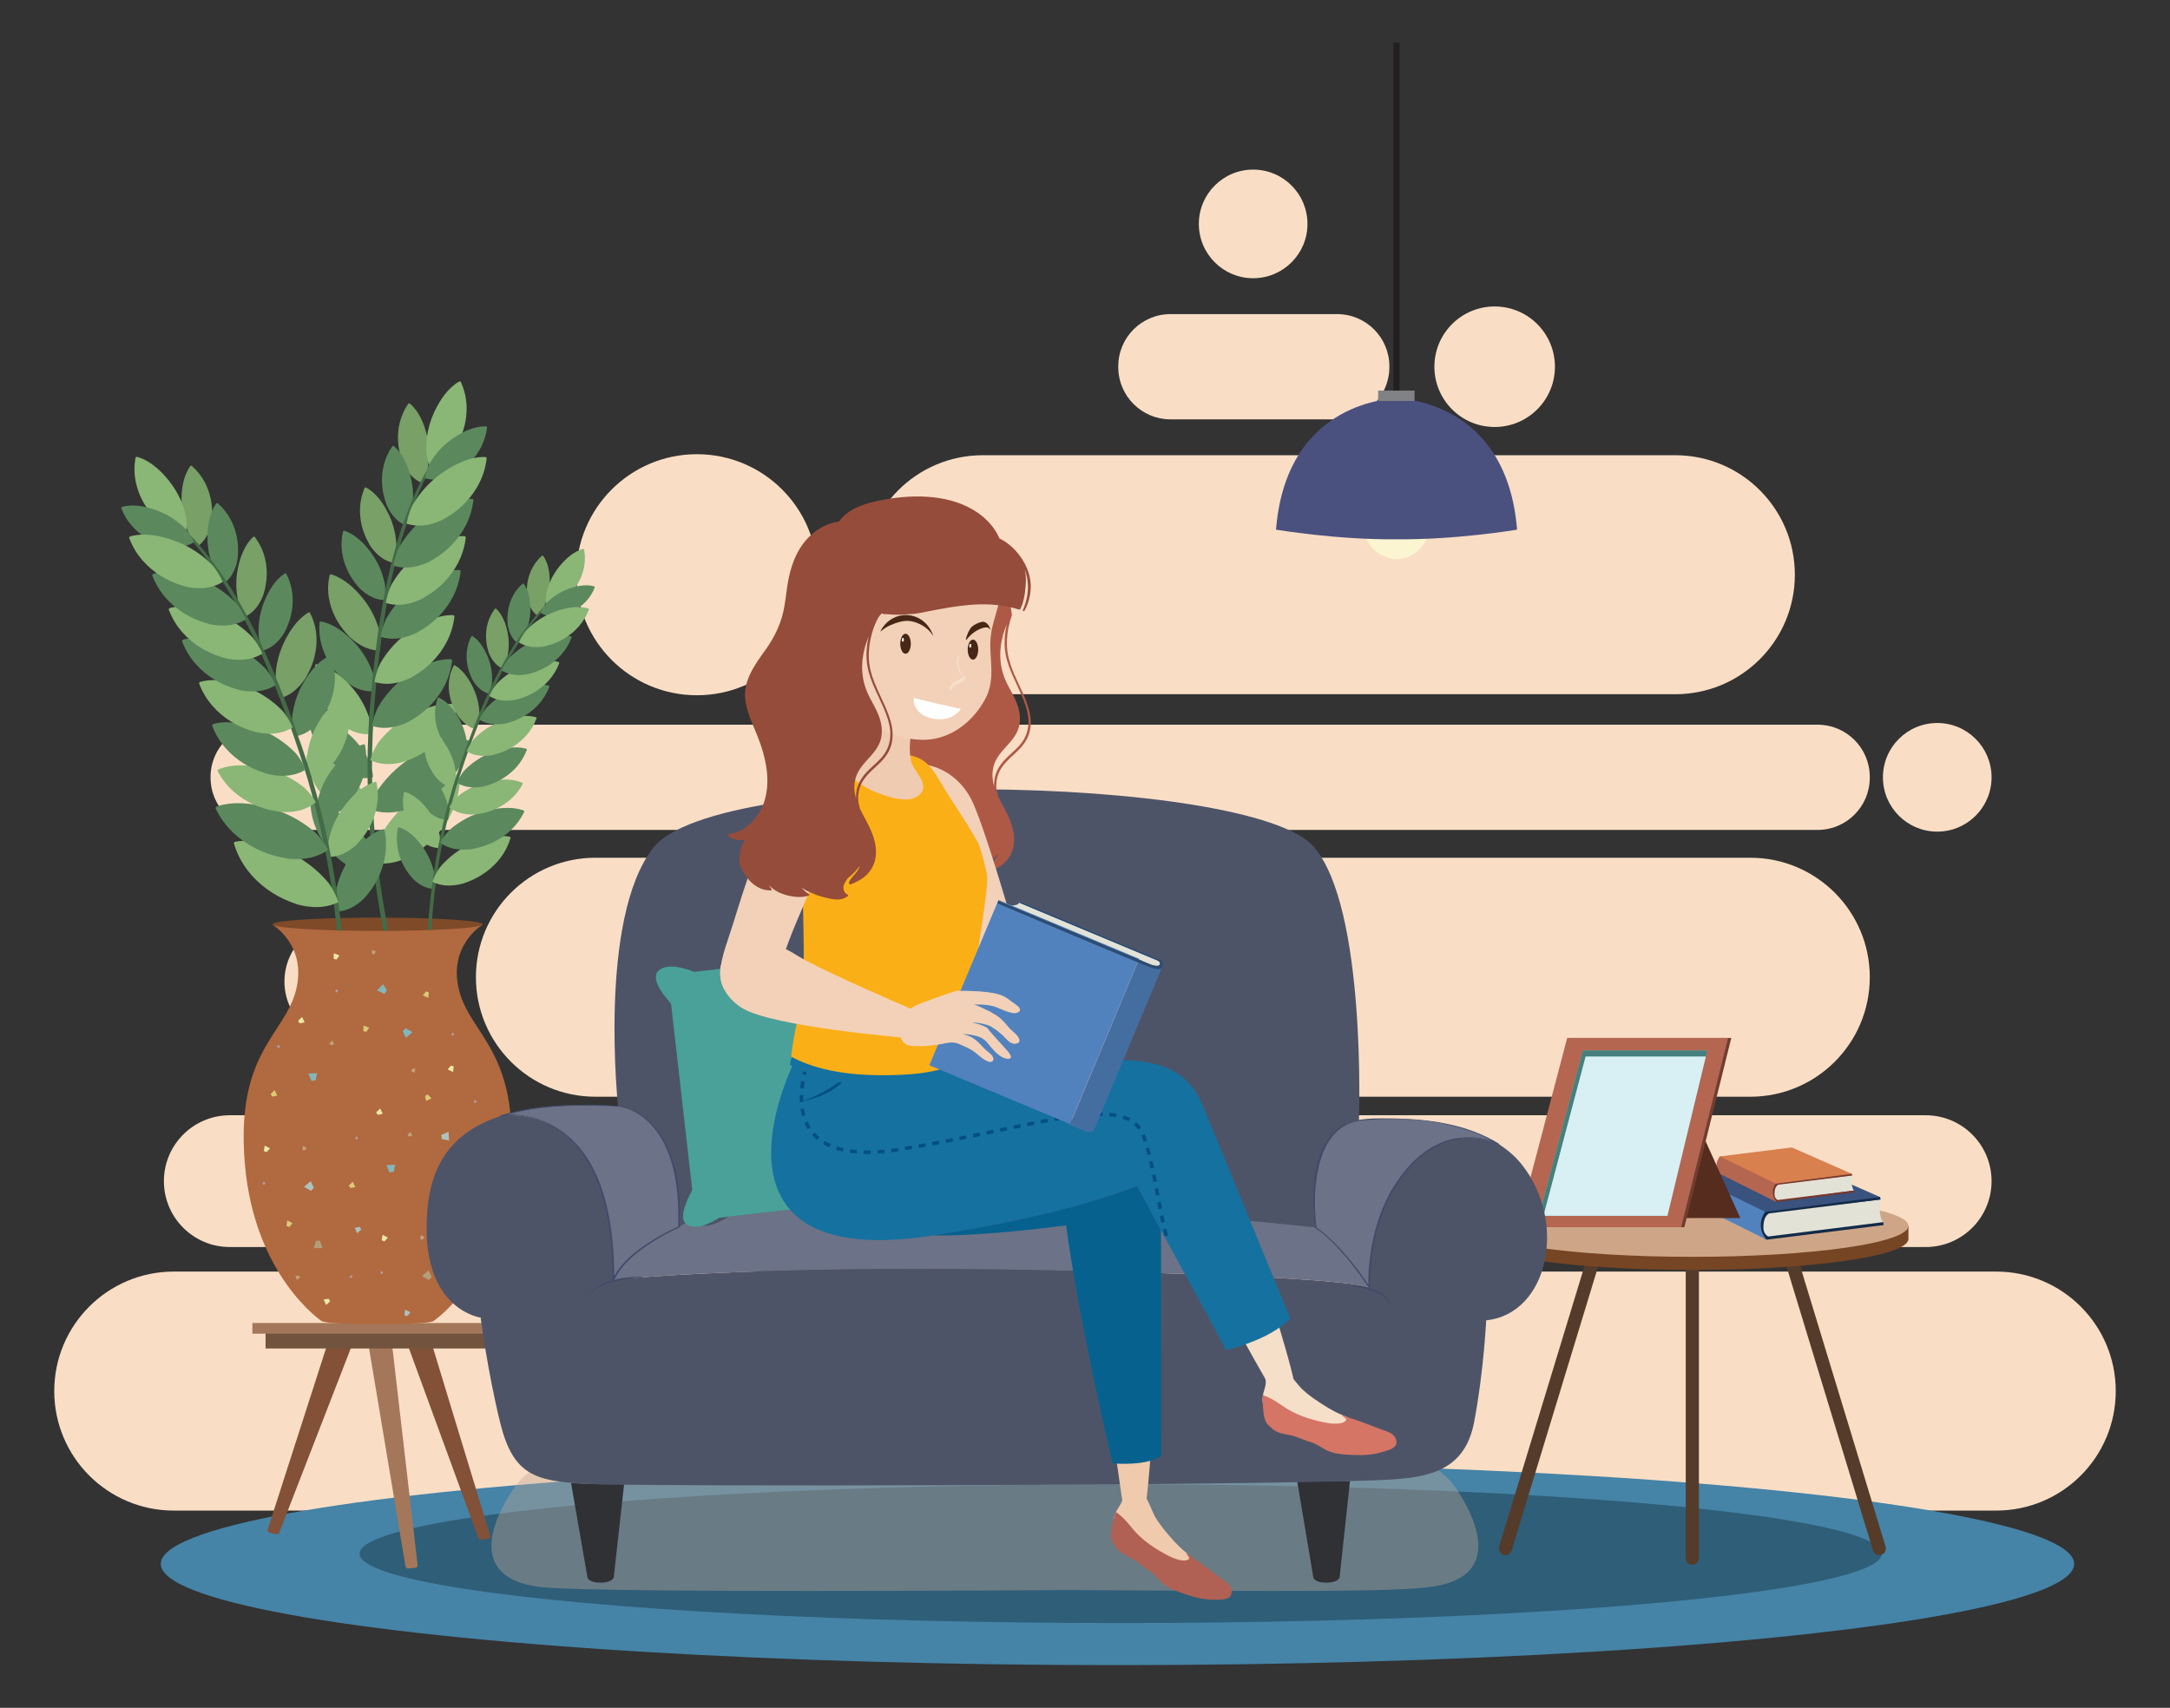 <?xml version="1.0" encoding="utf-8"?>
<!-- Generator: Adobe Illustrator 27.5.0, SVG Export Plug-In . SVG Version: 6.00 Build 0)  -->
<svg version="1.1" id="Layer_1" xmlns="http://www.w3.org/2000/svg" xmlns:xlink="http://www.w3.org/1999/xlink" x="0px" y="0px"
	 viewBox="0 0 441.959 347.872" style="enable-background:new 0 0 441.959 347.872;" xml:space="preserve">
<rect x="0" y="0" width="441.959" height="347.872" fill="#333333" stroke="none"/>
<g>
	<g>
		<path style="fill:#F9DEC5;" d="M341.212,141.409H200.161c-13.443,0-24.341-10.898-24.341-24.341l0,0
			c0-13.443,10.898-24.341,24.341-24.341h141.051c13.443,0,24.341,10.898,24.341,24.341l0,0
			C365.553,130.512,354.655,141.409,341.212,141.409z"/>
		<path style="fill:#F9DEC5;" d="M356.475,223.398H121.269c-13.443,0-24.341-10.898-24.341-24.341v0
			c0-13.443,10.898-24.341,24.341-24.341h235.207c13.443,0,24.341,10.898,24.341,24.341v0
			C380.816,212.5,369.918,223.398,356.475,223.398z"/>
		<path style="fill:#F9DEC5;" d="M406.569,307.696H35.39c-13.443,0-24.341-10.898-24.341-24.341l0,0
			c0-13.443,10.898-24.341,24.341-24.341h371.18c13.443,0,24.341,10.898,24.341,24.341l0,0
			C430.91,296.798,420.012,307.696,406.569,307.696z"/>
		<path style="fill:#F9DEC5;" d="M370.18,169.052H53.521c-5.874,0-10.636-4.762-10.636-10.636v-0.164
			c0-5.874,4.762-10.636,10.636-10.636H370.18c5.874,0,10.636,4.762,10.636,10.636v0.164
			C380.816,164.29,376.054,169.052,370.18,169.052z"/>
		<path style="fill:#F9DEC5;" d="M272.334,85.418h-33.942c-5.874,0-10.636-4.762-10.636-10.636v-0.164
			c0-5.874,4.762-10.636,10.636-10.636h33.942c5.874,0,10.636,4.762,10.636,10.636v0.164
			C282.97,80.657,278.208,85.418,272.334,85.418z"/>
		<path style="fill:#F9DEC5;" d="M392.198,254.014H179.079c-7.412,0-13.421-6.009-13.421-13.421l0,0
			c0-7.412,6.009-13.421,13.421-13.421h213.118c7.412,0,13.421,6.009,13.421,13.421l0,0
			C405.619,248.005,399.61,254.014,392.198,254.014z"/>
		<path style="fill:#F9DEC5;" d="M147.053,254.014H46.803c-7.412,0-13.421-6.009-13.421-13.421l0,0
			c0-7.412,6.009-13.421,13.421-13.421h100.251c7.412,0,13.421,6.009,13.421,13.421l0,0
			C160.475,248.005,154.466,254.014,147.053,254.014z"/>
		<circle style="fill:#F9DEC5;" cx="394.556" cy="158.334" r="11.063"/>
		<circle style="fill:#F9DEC5;" cx="255.228" cy="45.61" r="11.063"/>
		<circle style="fill:#F9DEC5;" cx="141.935" cy="117.069" r="24.551"/>
		<circle style="fill:#F9DEC5;" cx="70.208" cy="199.923" r="12.275"/>
		<circle style="fill:#F9DEC5;" cx="304.415" cy="74.7" r="12.275"/>
	</g>
	<g>
		<ellipse style="fill:#4583A7;" cx="227.594" cy="318.556" rx="194.85" ry="20.619"/>
		<ellipse style="fill:#2F5E78;" cx="228.242" cy="316.475" rx="155.005" ry="14.13"/>
	</g>
	<g>
		<g>
			<g>
				<g>
					<path style="fill:#FCF5D1;" d="M277.475,106.35c0.606,7.573,6.946,7.57,6.946,7.57h0.021c0,0,6.34,0.003,6.946-7.57
						c0,0-3.547-0.594-6.956-0.555C281.023,105.756,277.475,106.35,277.475,106.35z"/>
				</g>
				<rect x="283.769" y="8.697" style="fill:#231F20;" width="1.286" height="73.537"/>
				<g>
					<path style="fill:#4B517F;" d="M308.98,107.891c-2.14-26.722-24.511-26.712-24.511-26.712h-0.075
						c0,0-22.371-0.01-24.511,26.712c0,0,12.517,2.095,24.549,1.959C296.46,109.987,308.98,107.891,308.98,107.891z"/>
				</g>
				<rect x="280.685" y="79.562" style="fill:#808285;" width="7.418" height="2.116"/>
			</g>
		</g>
	</g>
	<g>
		<g>
			<g>
				<path style="fill:#553C2A;" d="M306.597,316.76c-0.129,0-0.261-0.018-0.391-0.058c-0.709-0.216-1.108-0.965-0.893-1.674
					l20.006-65.715c0.216-0.709,0.963-1.113,1.675-0.893c0.709,0.216,1.108,0.965,0.893,1.674l-20.006,65.715
					C307.703,316.388,307.172,316.76,306.597,316.76z"/>
				<path style="fill:#553C2A;" d="M382.748,316.76c-0.575,0-1.107-0.372-1.283-0.951l-20.006-65.715
					c-0.216-0.708,0.184-1.458,0.893-1.674c0.709-0.22,1.458,0.183,1.675,0.893l20.006,65.715c0.216,0.708-0.184,1.458-0.893,1.674
					C383.009,316.741,382.877,316.76,382.748,316.76z"/>
				<path style="fill:#553C2A;" d="M344.672,318.732c-0.741,0-1.342-0.601-1.342-1.342v-67.687c0-0.741,0.6-1.342,1.342-1.342
					c0.741,0,1.342,0.601,1.342,1.342v67.687C346.014,318.131,345.413,318.732,344.672,318.732z"/>
			</g>
			<path style="fill:#764524;" d="M384.545,249.703c-7.019-2.147-22.23-3.635-39.873-3.635c-17.643,0-32.853,1.488-39.873,3.635
				h-4.142v2.671c0,3.483,19.706,6.306,44.014,6.306c24.308,0,44.014-2.823,44.014-6.306v-2.671H384.545z"/>
			<ellipse style="fill:#CEA687;" cx="344.672" cy="249.703" rx="44.014" ry="6.306"/>
		</g>
		<g>
			<g>
				<path style="fill:#E3E2D7;" d="M380.279,243.721l2.702,0.616c0,0-0.598,3.156,0.576,4.61l-23.38,3.294
					c0,0-2.443-0.781-2.379-4.009c0.064-3.228,4.444-2.258,4.444-2.258L380.279,243.721z"/>
				<g>
					<polygon style="fill:#3A527E;" points="341.776,239.68 342.378,238.477 364.462,235.719 382.919,243.839 382.982,244.336 
						357.696,247.26 					"/>
					<path style="fill:#132B48;" d="M357.644,249.456c0,0,0.95,2.339,2.148,3.065l23.84-2.976l-0.075-0.599l-23.426,2.925
						c0,0-0.942-0.441-0.975-1.643c-0.033-1.202,0.182-2.59,1.173-3.064l22.652-2.828l-0.062-0.498l-24.038,3.098L357.644,249.456z"
						/>
					<path style="fill:#5282BD;" d="M342.378,238.477c0,0-2.522,2.959,0.138,5.447l17.276,8.597c0,0-2.459-2.501-0.29-5.689
						L342.378,238.477z"/>
				</g>
			</g>
			<g>
				<path style="fill:#E3E2D7;" d="M375.423,239.03l1.792,0.408c0,0-0.396,2.093,0.382,3.056l-15.502,2.184
					c0,0-1.62-0.518-1.578-2.658c0.042-2.14,2.946-1.497,2.946-1.497L375.423,239.03z"/>
				<g>
					<polygon style="fill:#D8804E;" points="349.893,236.351 350.292,235.553 364.935,233.725 377.174,239.108 377.215,239.439 
						360.449,241.377 					"/>
					<path style="fill:#76382F;" d="M360.414,242.833c0,0,0.629,1.551,1.424,2.032l15.807-1.973l-0.05-0.397l-15.533,1.939
						c0,0-0.625-0.292-0.647-1.089c-0.022-0.797,0.121-1.717,0.778-2.031l15.02-1.875l-0.041-0.33l-15.939,2.054L360.414,242.833z"
						/>
					<path style="fill:#B46651;" d="M350.292,235.553c0,0-1.672,1.962,0.091,3.612l11.455,5.701c0,0-1.63-1.658-0.192-3.772
						L350.292,235.553z"/>
				</g>
			</g>
		</g>
		<g>
			<polygon style="fill:#562C1E;" points="343.418,223.68 354.438,248.111 341.175,248.111 			"/>
			<polygon style="fill:#713E2E;" points="309.701,249.975 319.843,211.426 352.609,211.426 343.052,249.975 			"/>
			<polygon style="fill:#B46651;" points="309.043,249.975 319.185,211.426 351.951,211.426 342.394,249.975 			"/>
			<polygon style="fill:#6ABBB7;" points="313.48,247.652 322.383,214.005 347.709,214.005 339.597,247.652 			"/>
			<g>
				<polygon style="fill:#45807E;" points="347.417,215.216 347.709,214.005 322.382,214.005 313.48,247.652 314.361,247.652 
					322.943,215.216 				"/>
				<polygon style="fill:#D8EFF3;" points="347.417,215.216 322.943,215.216 314.361,247.652 339.597,247.652 				"/>
			</g>
		</g>
	</g>
	<g>
		<g>
			<g>
				<g>
					<g>
						<g>
							<g>
								<path style="fill:#825138;" d="M56.129,312.507l-1.247-0.325c-0.299-0.078-0.467-0.33-0.382-0.572l12.317-38.257
									c0.091-0.255,0.429-0.4,0.746-0.317l3.542,0.923c0.308,0.08,0.475,0.344,0.375,0.59l-14.611,37.658
									C56.767,312.453,56.437,312.587,56.129,312.507z"/>
							</g>
						</g>
					</g>
				</g>
				<g>
					<g>
						<g>
							<g>
								<path style="fill:#825138;" d="M99.391,313.445l-1.291,0.187c-0.309,0.045-0.608-0.113-0.676-0.358l-14.736-40.27
									c-0.072-0.259,0.14-0.514,0.467-0.562l3.667-0.53c0.318-0.046,0.623,0.123,0.681,0.377l12.361,40.614
									C99.92,313.156,99.709,313.399,99.391,313.445z"/>
							</g>
						</g>
					</g>
				</g>
				<g>
					<g>
						<g>
							<g>
								<path style="fill:#A4775A;" d="M83.248,319.492l1.302-0.134c0.312-0.032,0.536-0.255,0.509-0.505l-5.515-47.589
									c-0.029-0.264-0.328-0.456-0.658-0.422l-3.696,0.38c-0.321,0.033-0.548,0.267-0.506,0.523l7.909,47.343
									C82.634,319.345,82.927,319.526,83.248,319.492z"/>
							</g>
						</g>
					</g>
				</g>
			</g>
			<rect x="54.089" y="269.706" style="fill:#72533D;" width="46.171" height="4.971"/>
			<g>
				<rect x="51.401" y="269.487" style="fill:#A4775A;" width="51.548" height="2.175"/>
			</g>
		</g>
		<g>
			<g>
				<path style="fill:#B1693F;" d="M93.513,201.753c-2.344-9.15,4.744-13.374,4.744-13.374s-12.603-0.062-19.316-0.094l0-0.019
					c-0.071,0-0.841,0.004-2.048,0.009c-1.206-0.006-1.977-0.009-2.048-0.009l-0.001,0.019c-6.713,0.032-19.316,0.094-19.316,0.094
					s7.089,4.225,4.744,13.374c-2.344,9.15-12.349,12.607-10.397,35.38c1.952,22.773,15.576,31.923,15.576,31.923h0.06
					c0,0.374,4.79,0.678,10.699,0.678c0.23,0,0.455-0.001,0.681-0.002c0.227,0.001,0.451,0.002,0.681,0.002
					c5.909,0,10.699-0.304,10.699-0.678h0.06c0,0,13.623-9.15,15.576-31.923C105.862,214.36,95.858,210.904,93.513,201.753z"/>
				<ellipse style="fill:#7E4A28;" cx="76.928" cy="188.266" rx="21.398" ry="1.356"/>
				<g>
					<polygon style="fill:#B29E7A;" points="65.698,254.24 63.922,254.24 64.292,252.798 65.157,252.696 					"/>
					<polygon style="fill:#AFA0AB;" points="71.405,260.42 71.179,259.871 71.673,259.801 71.814,260.056 					"/>
					<polygon style="fill:#C1A280;" points="60.487,260.729 60.152,259.916 60.883,259.813 61.093,260.19 					"/>
					<polygon style="fill:#ADC1BD;" points="72.727,251.219 72.257,250.077 73.283,249.932 73.577,250.462 					"/>
					<polygon style="fill:#EBE9A2;" points="66.39,265.831 65.92,264.688 66.946,264.544 67.241,265.073 					"/>
				</g>
				<g>
					<polygon style="fill:#B29E7A;" points="85.923,259.917 87.279,258.77 87.929,260.11 87.335,260.746 					"/>
					<polygon style="fill:#AFA0AB;" points="77.575,258.889 78.102,259.162 77.77,259.534 77.498,259.431 					"/>
					<polygon style="fill:#C1A280;" points="85.708,251.598 86.489,252.003 85.998,252.553 85.594,252.401 					"/>
					<polygon style="fill:#ADC1BD;" points="82.511,266.765 83.609,267.333 82.918,268.107 82.352,267.893 					"/>
					<polygon style="fill:#EBE9A2;" points="77.906,251.519 79.004,252.087 78.313,252.861 77.747,252.647 					"/>
				</g>
				<g>
					<polygon style="fill:#ADC1BD;" points="98.476,246.54 99.831,245.393 100.481,246.733 99.887,247.369 					"/>
					<polygon style="fill:#AFA0AB;" points="90.127,245.512 90.655,245.785 90.323,246.157 90.051,246.054 					"/>
					<polygon style="fill:#C1A280;" points="98.26,238.221 99.042,238.625 98.55,239.176 98.147,239.024 					"/>
					<polygon style="fill:#DBCA74;" points="95.064,253.388 96.161,253.956 95.471,254.729 94.904,254.516 					"/>
					<polygon style="fill:#EBE9A2;" points="90.459,238.142 91.556,238.71 90.866,239.483 90.299,239.27 					"/>
				</g>
				<g>
					<polygon style="fill:#ADC1BD;" points="61.917,241.743 63.273,240.596 63.922,241.936 63.329,242.572 					"/>
					<polygon style="fill:#AFA0AB;" points="53.569,240.714 54.096,240.988 53.764,241.36 53.492,241.257 					"/>
					<polygon style="fill:#C1A280;" points="61.702,233.423 62.483,233.828 61.992,234.379 61.588,234.227 					"/>
					<polygon style="fill:#DBCA74;" points="58.505,248.591 59.602,249.159 58.912,249.932 58.345,249.719 					"/>
					<polygon style="fill:#EBE9A2;" points="53.9,233.345 54.998,233.913 54.307,234.686 53.741,234.473 					"/>
				</g>
				<g>
					<polygon style="fill:#84B5BC;" points="62.801,218.677 64.575,218.587 64.279,220.046 63.421,220.192 					"/>
					<polygon style="fill:#AFA0AB;" points="56.786,212.797 57.04,213.334 56.551,213.428 56.397,213.181 					"/>
					<polygon style="fill:#C1A280;" points="67.675,211.931 68.051,212.727 67.326,212.867 67.097,212.501 					"/>
					<polygon style="fill:#DBCA74;" points="55.936,222.053 56.464,223.17 55.446,223.367 55.125,222.853 					"/>
					<polygon style="fill:#EBE9A2;" points="61.519,207.137 62.047,208.255 61.029,208.451 60.708,207.937 					"/>
				</g>
				<g>
					<polygon style="fill:#84B5BC;" points="84.018,210.222 82.699,211.41 82.009,210.09 82.583,209.436 					"/>
					<polygon style="fill:#AFA0AB;" points="92.395,210.997 91.859,210.74 92.179,210.358 92.455,210.452 					"/>
					<polygon style="fill:#C1A280;" points="84.486,218.531 83.693,218.15 84.168,217.584 84.576,217.724 					"/>
					<polygon style="fill:#DBCA74;" points="87.222,203.274 86.108,202.739 86.774,201.945 87.347,202.141 					"/>
					<polygon style="fill:#EBE9A2;" points="92.287,218.373 91.172,217.839 91.839,217.045 92.412,217.241 					"/>
				</g>
				<g>
					<polygon style="fill:#84B5BC;" points="76.785,201.748 78.023,200.476 78.799,201.747 78.269,202.437 					"/>
					<polygon style="fill:#AFA0AB;" points="68.376,201.53 68.927,201.751 68.633,202.154 68.352,202.078 					"/>
					<polygon style="fill:#C1A280;" points="75.767,193.488 76.584,193.816 76.148,194.412 75.731,194.299 					"/>
					<polygon style="fill:#DBCA74;" points="74.049,208.893 75.196,209.353 74.584,210.189 73.999,210.031 					"/>
					<polygon style="fill:#EBE9A2;" points="67.994,194.163 69.142,194.622 68.529,195.459 67.944,195.301 					"/>
				</g>
				<g>
					<polygon style="fill:#84B5BC;" points="78.711,237.316 80.485,237.226 80.189,238.686 79.331,238.831 					"/>
					<polygon style="fill:#AFA0AB;" points="72.696,231.436 72.95,231.973 72.461,232.068 72.307,231.821 					"/>
					<polygon style="fill:#C1A280;" points="83.585,230.57 83.961,231.366 83.236,231.506 83.007,231.14 					"/>
					<polygon style="fill:#DBCA74;" points="71.846,240.692 72.374,241.809 71.356,242.006 71.035,241.492 					"/>
					<polygon style="fill:#EBE9A2;" points="77.429,225.777 77.957,226.894 76.939,227.09 76.618,226.577 					"/>
				</g>
				<g>
					<polygon style="fill:#ADC1BD;" points="91.357,230.544 91.471,232.316 90.007,232.04 89.851,231.184 					"/>
					<polygon style="fill:#AFA0AB;" points="97.158,224.453 96.624,224.714 96.524,224.225 96.769,224.068 					"/>
					<polygon style="fill:#C1A280;" points="98.167,235.329 97.376,235.715 97.227,234.992 97.59,234.758 					"/>
					<polygon style="fill:#DBCA74;" points="87.892,223.723 86.781,224.266 86.572,223.251 87.081,222.923 					"/>
					<polygon style="fill:#EBE9A2;" points="102.879,229.11 101.769,229.653 101.559,228.638 102.069,228.31 					"/>
				</g>
			</g>
			<g>
				<g>
					<path style="fill:#78A067;" d="M83.923,97.047c-0.831-0.808-1.444-1.793-1.911-2.852c-0.111-0.313-0.214-0.626-0.313-0.935
						c-0.735-2.297-0.867-4.845-0.269-7.228c0.338-1.349,0.911-2.617,1.706-3.775c0.094-0.137,0.239-0.14,0.361-0.037
						c1.781,1.501,2.786,3.893,3.364,6.102c0.624,2.384,0.697,4.833,0.201,7.275c-0.284,0.961-0.693,1.889-1.234,2.735
						C85.124,98.019,84.481,97.59,83.923,97.047z"/>
					<path style="fill:#5B895D;" d="M80.663,105.726c-0.831-0.808-1.444-1.793-1.911-2.851c-0.111-0.313-0.214-0.626-0.313-0.935
						c-0.735-2.297-0.867-4.845-0.269-7.228c0.339-1.349,0.911-2.617,1.706-3.775c0.094-0.137,0.239-0.14,0.361-0.037
						c1.781,1.501,2.786,3.893,3.364,6.102c0.624,2.384,0.697,4.833,0.201,7.275c-0.284,0.961-0.693,1.889-1.234,2.735
						C81.863,106.698,81.221,106.269,80.663,105.726z"/>
					<path style="fill:#78A067;" d="M77.959,113.764c-0.975-0.627-1.772-1.47-2.44-2.414c-0.171-0.284-0.334-0.571-0.493-0.854
						c-1.177-2.105-1.814-4.576-1.702-7.03c0.063-1.389,0.372-2.746,0.921-4.039c0.065-0.153,0.206-0.185,0.347-0.108
						c2.044,1.116,3.505,3.261,4.511,5.311c1.085,2.212,1.644,4.597,1.644,7.089c-0.087,0.998-0.303,1.989-0.665,2.926
						C79.328,114.478,78.613,114.185,77.959,113.764z"/>
					<path style="fill:#5B895D;" d="M76.05,121.745c-1.071-0.444-2.005-1.133-2.83-1.943c-0.218-0.25-0.43-0.503-0.636-0.754
						c-1.532-1.863-2.596-4.182-2.921-6.617c-0.184-1.379-0.121-2.768,0.19-4.139c0.037-0.162,0.17-0.219,0.322-0.168
						c2.209,0.737,4.027,2.588,5.38,4.427c1.46,1.985,2.433,4.233,2.874,6.686c0.091,0.998,0.054,2.011-0.136,2.997
						C77.524,122.205,76.769,122.044,76.05,121.745z"/>
					<path style="fill:#78A067;" d="M74.647,131.979c-1.272-0.5-2.386-1.266-3.372-2.163c-0.262-0.276-0.515-0.556-0.763-0.832
						c-1.837-2.057-3.127-4.607-3.544-7.274c-0.236-1.509-0.18-3.028,0.169-4.521c0.041-0.177,0.198-0.237,0.379-0.179
						c2.622,0.835,4.798,2.884,6.423,4.913c1.754,2.19,2.935,4.661,3.49,7.348c0.122,1.092,0.092,2.199-0.12,3.275
						C76.396,132.501,75.501,132.314,74.647,131.979z"/>
					<path style="fill:#5B895D;" d="M73.847,140.591c-1.235-0.325-2.356-0.938-3.378-1.699c-0.275-0.24-0.544-0.485-0.807-0.728
						c-1.949-1.805-3.456-4.177-4.174-6.787c-0.406-1.477-0.544-3.003-0.409-4.545c0.016-0.183,0.153-0.264,0.327-0.231
						c2.52,0.475,4.781,2.224,6.532,4.03c1.889,1.949,3.286,4.257,4.133,6.868c0.248,1.076,0.359,2.187,0.298,3.292
						C75.525,140.873,74.676,140.809,73.847,140.591z"/>
					<path style="fill:#8AB676;" d="M72.966,149.309c-1.235-0.325-2.356-0.938-3.378-1.7c-0.276-0.24-0.544-0.485-0.807-0.728
						c-1.949-1.805-3.456-4.177-4.174-6.787c-0.406-1.477-0.544-3.003-0.409-4.545c0.016-0.183,0.153-0.264,0.326-0.231
						c2.521,0.475,4.781,2.224,6.532,4.03c1.89,1.949,3.286,4.257,4.133,6.868c0.248,1.075,0.359,2.187,0.298,3.291
						C74.644,149.591,73.795,149.527,72.966,149.309z"/>
					<path style="fill:#5B895D;" d="M73.464,158.449c-1.268-0.15-2.464-0.601-3.581-1.213c-0.306-0.199-0.606-0.404-0.9-0.608
						c-2.182-1.516-4.004-3.655-5.078-6.139c-0.608-1.406-0.957-2.898-1.038-4.444c-0.01-0.183,0.115-0.283,0.291-0.275
						c2.562,0.119,5.044,1.537,7.029,3.081c2.143,1.667,3.847,3.758,5.049,6.226c0.396,1.03,0.66,2.115,0.753,3.218
						C75.165,158.495,74.315,158.55,73.464,158.449z"/>
					<path style="fill:#8AB676;" d="M73.056,166.441c-1.268-0.15-2.464-0.6-3.581-1.213c-0.306-0.199-0.606-0.404-0.9-0.608
						c-2.182-1.516-4.004-3.655-5.078-6.139c-0.608-1.406-0.957-2.898-1.038-4.444c-0.01-0.183,0.115-0.283,0.291-0.274
						c2.562,0.119,5.044,1.537,7.029,3.081c2.143,1.667,3.847,3.758,5.049,6.226c0.396,1.03,0.66,2.115,0.753,3.218
						C74.756,166.487,73.907,166.542,73.056,166.441z"/>
					<path style="fill:#5B895D;" d="M74.326,177.549c-1.316-0.176-2.56-0.682-3.724-1.365c-0.319-0.222-0.632-0.45-0.938-0.677
						c-2.275-1.687-4.183-4.058-5.317-6.802c-0.642-1.553-1.017-3.199-1.113-4.902c-0.011-0.202,0.117-0.31,0.3-0.3
						c2.658,0.152,5.243,1.735,7.315,3.452c2.236,1.853,4.021,4.17,5.288,6.897c0.419,1.138,0.702,2.335,0.808,3.549
						C76.09,177.613,75.21,177.667,74.326,177.549z"/>
					<path style="fill:#446B47;" d="M94.598,85.41c-4.737,4.938-8.28,10.752-10.9,17.054c-2.706,6.509-4.459,13.39-5.715,20.315
						c-1.227,6.761-1.99,13.602-2.57,20.446c-0.751,8.85-0.729,17.761-0.025,26.614c0.526,6.614,1.424,13.207,2.703,19.721
						c0.34,0.031,0.681,0.056,1.021,0.089c-0.241-1.175-0.473-2.352-0.682-3.534c-0.769-4.34-1.378-8.709-1.82-13.095
						c-0.886-8.797-1.095-17.663-0.549-26.489c0.433-7.005,1.18-14.029,2.281-20.961c1.097-6.908,2.633-13.765,5.002-20.355
						c2.292-6.376,5.44-12.601,9.808-17.817c0.524-0.626,1.078-1.228,1.641-1.819C94.944,85.418,94.748,85.253,94.598,85.41z"/>
					<path style="fill:#8AB676;" d="M79.37,175.799c1.723-0.248,3.345-0.89,4.858-1.743c0.414-0.275,0.82-0.558,1.218-0.84
						c2.951-2.091,5.406-4.992,6.84-8.322c0.811-1.885,1.27-3.873,1.363-5.922c0.011-0.243-0.159-0.37-0.399-0.352
						c-3.483,0.257-6.843,2.229-9.527,4.35c-2.896,2.289-5.191,5.123-6.799,8.436c-0.527,1.379-0.874,2.825-0.989,4.288
						C77.058,175.925,78.214,175.965,79.37,175.799z"/>
					<path style="fill:#5B895D;" d="M78.749,165.508c1.74,0.028,3.443-0.35,5.072-0.954c0.453-0.207,0.898-0.422,1.335-0.637
						c3.244-1.598,6.127-4.075,8.069-7.137c1.099-1.733,1.866-3.623,2.281-5.632c0.049-0.238-0.099-0.39-0.338-0.411
						c-3.48-0.297-7.11,1.12-10.094,2.79c-3.221,1.802-5.936,4.238-8.047,7.255c-0.738,1.279-1.31,2.652-1.655,4.078
						C76.446,165.268,77.581,165.49,78.749,165.508z"/>
					<path style="fill:#8AB676;" d="M78.272,155.605c1.492,0.124,2.968-0.112,4.391-0.551c0.397-0.156,0.788-0.321,1.172-0.486
						c2.849-1.225,5.426-3.248,7.219-5.84c1.015-1.467,1.752-3.093,2.192-4.843c0.052-0.207-0.068-0.35-0.273-0.382
						c-2.973-0.462-6.146,0.581-8.776,1.885c-2.838,1.407-5.268,3.403-7.205,5.946c-0.687,1.087-1.234,2.267-1.59,3.507
						C76.307,155.26,77.271,155.522,78.272,155.605z"/>
					<path style="fill:#5B895D;" d="M78.726,148.256c1.492-0.075,2.924-0.506,4.276-1.132c0.373-0.208,0.74-0.424,1.099-0.639
						c2.666-1.596,4.963-3.949,6.413-6.763c0.821-1.593,1.346-3.307,1.563-5.104c0.026-0.213-0.112-0.339-0.318-0.344
						c-3-0.064-6.009,1.395-8.448,3.04c-2.633,1.776-4.787,4.082-6.386,6.867c-0.543,1.171-0.938,2.417-1.134,3.696
						C76.738,148.174,77.725,148.306,78.726,148.256z"/>
					<path style="fill:#8AB676;" d="M79.198,139.281c1.492-0.075,2.923-0.506,4.276-1.132c0.373-0.208,0.74-0.424,1.099-0.639
						c2.666-1.597,4.963-3.949,6.413-6.763c0.821-1.593,1.346-3.306,1.563-5.104c0.026-0.213-0.112-0.339-0.318-0.343
						c-3-0.064-6.009,1.394-8.448,3.04c-2.632,1.776-4.787,4.082-6.386,6.867c-0.543,1.171-0.938,2.417-1.134,3.696
						C77.209,139.199,78.196,139.331,79.198,139.281z"/>
					<path style="fill:#5B895D;" d="M80.461,130.09c1.492-0.075,2.924-0.506,4.276-1.132c0.373-0.208,0.74-0.424,1.099-0.639
						c2.666-1.596,4.963-3.949,6.413-6.763c0.821-1.593,1.346-3.307,1.563-5.104c0.026-0.213-0.112-0.339-0.318-0.344
						c-3-0.064-6.009,1.395-8.448,3.04c-2.632,1.776-4.787,4.082-6.386,6.867c-0.543,1.171-0.938,2.417-1.134,3.696
						C78.473,130.009,79.46,130.14,80.461,130.09z"/>
					<path style="fill:#8AB676;" d="M81.508,123.188c1.492-0.075,2.923-0.506,4.276-1.132c0.373-0.208,0.74-0.424,1.099-0.639
						c2.666-1.596,4.963-3.949,6.413-6.763c0.821-1.593,1.346-3.307,1.563-5.104c0.026-0.213-0.112-0.339-0.318-0.343
						c-3-0.064-6.009,1.395-8.448,3.04c-2.632,1.776-4.787,4.082-6.386,6.867c-0.543,1.171-0.938,2.417-1.134,3.696
						C79.52,123.107,80.507,123.238,81.508,123.188z"/>
					<path style="fill:#5B895D;" d="M83.053,115.6c1.492-0.075,2.923-0.506,4.276-1.132c0.373-0.208,0.74-0.424,1.099-0.639
						c2.666-1.597,4.963-3.949,6.413-6.763c0.821-1.593,1.346-3.307,1.563-5.104c0.026-0.213-0.112-0.339-0.318-0.344
						c-3-0.064-6.009,1.395-8.448,3.04c-2.632,1.776-4.787,4.082-6.386,6.867c-0.543,1.171-0.938,2.417-1.134,3.696
						C81.065,115.519,82.052,115.65,83.053,115.6z"/>
					<path style="fill:#8AB676;" d="M89.987,94.03c1.089-0.73,1.972-1.698,2.707-2.775c0.187-0.324,0.366-0.65,0.539-0.972
						c1.287-2.394,1.954-5.182,1.777-7.933c-0.1-1.557-0.477-3.07-1.125-4.506c-0.077-0.17-0.237-0.202-0.394-0.112
						c-2.286,1.308-3.893,3.754-4.987,6.081c-1.181,2.512-1.762,5.202-1.71,7.998c0.119,1.117,0.384,2.223,0.813,3.264
						C88.455,94.868,89.257,94.52,89.987,94.03z"/>
					<path style="fill:#5B895D;" d="M88.832,97.694c1.158-0.058,2.269-0.393,3.319-0.878c0.29-0.162,0.574-0.329,0.853-0.496
						c2.069-1.239,3.852-3.065,4.977-5.249c0.637-1.236,1.045-2.566,1.213-3.961c0.02-0.165-0.087-0.263-0.247-0.267
						c-2.328-0.05-4.663,1.082-6.556,2.359c-2.043,1.378-3.716,3.168-4.956,5.329c-0.422,0.909-0.728,1.875-0.88,2.869
						C87.289,97.631,88.055,97.733,88.832,97.694z"/>
					<path style="fill:#8AB676;" d="M85.762,107.063c1.492-0.075,2.923-0.506,4.276-1.132c0.373-0.208,0.74-0.424,1.099-0.639
						c2.666-1.596,4.963-3.949,6.413-6.763c0.821-1.593,1.346-3.307,1.563-5.104c0.026-0.213-0.112-0.339-0.318-0.344
						c-3-0.064-6.009,1.395-8.448,3.04c-2.633,1.776-4.788,4.082-6.386,6.867c-0.543,1.171-0.938,2.417-1.134,3.696
						C83.773,106.982,84.76,107.114,85.762,107.063z"/>
				</g>
				<g>
					<path style="fill:#78A067;" d="M108.239,124.075c-0.454-0.738-0.719-1.564-0.864-2.417c-0.023-0.247-0.04-0.493-0.056-0.735
						c-0.113-1.8,0.257-3.671,1.126-5.29c0.492-0.916,1.139-1.731,1.927-2.425c0.093-0.082,0.199-0.058,0.269,0.039
						c1.017,1.413,1.308,3.332,1.323,5.039c0.016,1.843-0.378,3.631-1.185,5.311c-0.382,0.645-0.847,1.243-1.395,1.757
						C108.931,124.999,108.544,124.57,108.239,124.075z"/>
					<path style="fill:#5B895D;" d="M104.288,129.771c-0.454-0.738-0.719-1.564-0.864-2.417c-0.023-0.247-0.041-0.493-0.056-0.735
						c-0.113-1.8,0.257-3.671,1.126-5.29c0.492-0.916,1.139-1.731,1.927-2.425c0.093-0.082,0.199-0.058,0.269,0.039
						c1.016,1.413,1.308,3.332,1.323,5.039c0.016,1.842-0.378,3.631-1.185,5.311c-0.382,0.645-0.848,1.243-1.395,1.757
						C104.98,130.695,104.593,130.266,104.288,129.771z"/>
					<path style="fill:#78A067;" d="M100.858,135.104c-0.592-0.633-1.016-1.39-1.328-2.197c-0.072-0.237-0.138-0.475-0.201-0.71
						c-0.469-1.741-0.478-3.649,0.051-5.408c0.3-0.996,0.772-1.923,1.406-2.76c0.075-0.099,0.183-0.097,0.271-0.015
						c1.277,1.183,1.945,3.005,2.299,4.675c0.382,1.803,0.352,3.634-0.104,5.44c-0.246,0.708-0.583,1.386-1.017,1.999
						C101.72,135.872,101.255,135.528,100.858,135.104z"/>
					<path style="fill:#5B895D;" d="M98.015,140.541c-0.695-0.518-1.246-1.188-1.696-1.926c-0.113-0.221-0.22-0.443-0.324-0.663
						c-0.77-1.631-1.117-3.506-0.908-5.332c0.119-1.033,0.419-2.029,0.895-2.965c0.057-0.111,0.163-0.127,0.264-0.063
						c1.467,0.938,2.446,2.613,3.091,4.193c0.696,1.706,0.99,3.514,0.861,5.373c-0.116,0.74-0.328,1.468-0.647,2.148
						C99,141.144,98.481,140.889,98.015,140.541z"/>
					<path style="fill:#78A067;" d="M95.126,147.703c-0.831-0.595-1.498-1.354-2.049-2.185c-0.139-0.248-0.272-0.497-0.401-0.743
						c-0.955-1.827-1.424-3.911-1.239-5.921c0.105-1.138,0.423-2.228,0.949-3.247c0.062-0.121,0.187-0.135,0.307-0.061
						c1.748,1.085,2.951,2.968,3.758,4.736c0.871,1.908,1.275,3.916,1.186,5.965c-0.112,0.814-0.336,1.611-0.686,2.352
						C96.299,148.402,95.684,148.103,95.126,147.703z"/>
					<path style="fill:#5B895D;" d="M92.972,153.801c-0.836-0.462-1.537-1.111-2.138-1.85c-0.156-0.224-0.306-0.451-0.452-0.675
						c-1.083-1.665-1.742-3.66-1.785-5.683c-0.024-1.145,0.155-2.276,0.535-3.37c0.045-0.13,0.159-0.164,0.279-0.108
						c1.74,0.805,3.059,2.487,3.998,4.116c1.014,1.758,1.604,3.687,1.74,5.735c-0.017,0.825-0.14,1.651-0.386,2.441
						C94.137,154.312,93.533,154.111,92.972,153.801z"/>
					<path style="fill:#8AB676;" d="M90.739,159.96c-0.836-0.462-1.537-1.111-2.138-1.85c-0.156-0.224-0.306-0.451-0.452-0.675
						c-1.083-1.665-1.742-3.66-1.785-5.683c-0.024-1.145,0.155-2.277,0.535-3.37c0.045-0.13,0.159-0.163,0.279-0.108
						c1.741,0.805,3.059,2.487,3.998,4.116c1.013,1.758,1.604,3.688,1.74,5.735c-0.017,0.825-0.14,1.651-0.386,2.441
						C91.904,160.471,91.3,160.27,90.739,159.96z"/>
					<path style="fill:#5B895D;" d="M89.429,166.678c-0.892-0.341-1.676-0.886-2.375-1.534c-0.186-0.2-0.366-0.404-0.541-0.605
						c-1.305-1.498-2.235-3.382-2.559-5.379c-0.184-1.131-0.164-2.276,0.06-3.411c0.027-0.135,0.135-0.184,0.261-0.146
						c1.836,0.555,3.376,2.036,4.533,3.519c1.249,1.6,2.102,3.428,2.522,5.437c0.098,0.819,0.092,1.654-0.042,2.471
						C90.653,167.022,90.028,166.906,89.429,166.678z"/>
					<path style="fill:#8AB676;" d="M87.671,172.397c-0.892-0.341-1.676-0.886-2.375-1.534c-0.186-0.2-0.366-0.404-0.541-0.605
						c-1.305-1.498-2.235-3.382-2.559-5.379c-0.184-1.13-0.164-2.276,0.06-3.411c0.027-0.134,0.135-0.184,0.261-0.146
						c1.836,0.555,3.376,2.036,4.533,3.519c1.249,1.6,2.102,3.428,2.522,5.437c0.098,0.819,0.092,1.654-0.042,2.471
						C88.896,172.741,88.27,172.626,87.671,172.397z"/>
					<path style="fill:#5B895D;" d="M86.561,180.682c-0.922-0.368-1.731-0.962-2.45-1.671c-0.191-0.219-0.376-0.442-0.557-0.662
						c-1.341-1.639-2.29-3.707-2.611-5.904c-0.182-1.243-0.152-2.505,0.089-3.757c0.028-0.148,0.141-0.204,0.272-0.163
						c1.899,0.596,3.484,2.216,4.672,3.84c1.282,1.752,2.152,3.759,2.572,5.967c0.096,0.901,0.082,1.821-0.063,2.721
						C87.828,181.051,87.18,180.929,86.561,180.682z"/>
					<path style="fill:#446B47;" d="M118.106,117.59c-4.337,2.714-7.969,6.281-11.021,10.37c-3.152,4.224-5.681,8.893-7.858,13.683
						c-2.126,4.677-3.93,9.497-5.602,14.353c-2.162,6.279-3.776,12.743-4.884,19.29c-0.788,4.652-1.323,9.352-1.601,14.065
						c0.003,0,0.005,0.001,0.008,0.001c-0.006-0.001-0.004-0.001-0.008-0.001l0,0c0.005,0.001,0.006,0.001,0.017,0.002
						c0.13,0.014,0.261,0.02,0.392,0.024c0.107,0.003,0.214,0.009,0.321,0.015c0.031-0.584,0.06-1.167,0.102-1.75
						c0.236-3.287,0.593-6.566,1.075-9.827c0.966-6.54,2.436-13.006,4.445-19.304c1.595-5,3.421-9.955,5.486-14.779
						c2.059-4.807,4.426-9.498,7.348-13.842c2.827-4.203,6.248-8.141,10.368-11.124c0.495-0.358,1.006-0.693,1.522-1.019
						C118.355,117.659,118.243,117.504,118.106,117.59z"/>
					<path style="fill:#8AB676;" d="M90.538,180.336c1.294,0.135,2.588-0.034,3.84-0.376c0.351-0.124,0.697-0.255,1.036-0.386
						c2.521-0.976,4.832-2.631,6.48-4.783c0.933-1.218,1.629-2.576,2.071-4.044c0.052-0.174-0.048-0.297-0.225-0.328
						c-2.572-0.451-5.369,0.365-7.702,1.412c-2.518,1.13-4.7,2.765-6.472,4.872c-0.634,0.904-1.151,1.888-1.501,2.928
						C88.839,180.005,89.669,180.245,90.538,180.336z"/>
					<path style="fill:#5B895D;" d="M91.969,172.762c1.257,0.338,2.56,0.376,3.852,0.236c0.366-0.067,0.728-0.142,1.084-0.217
						c2.644-0.566,5.187-1.834,7.155-3.699c1.114-1.055,2.015-2.286,2.684-3.666c0.079-0.163,0-0.301-0.17-0.36
						c-2.469-0.852-5.359-0.488-7.828,0.177c-2.665,0.718-5.078,1.988-7.16,3.788c-0.769,0.792-1.435,1.683-1.945,2.654
						C90.344,172.166,91.126,172.535,91.969,172.762z"/>
					<path style="fill:#8AB676;" d="M93.435,165.495c1.059,0.363,2.173,0.462,3.284,0.403c0.316-0.041,0.63-0.089,0.938-0.138
						c2.29-0.367,4.528-1.363,6.302-2.914c1.004-0.878,1.836-1.922,2.475-3.11c0.076-0.141,0.014-0.267-0.128-0.327
						c-2.071-0.878-4.562-0.702-6.707-0.238c-2.315,0.501-4.442,1.504-6.311,2.993c-0.697,0.662-1.309,1.418-1.794,2.252
						C92.073,164.885,92.724,165.251,93.435,165.495z"/>
					<path style="fill:#5B895D;" d="M95.108,160.25c1.095,0.219,2.212,0.168,3.307-0.039c0.309-0.083,0.614-0.172,0.913-0.262
						c2.225-0.67,4.32-1.956,5.886-3.731c0.886-1.005,1.581-2.151,2.066-3.415c0.057-0.15-0.019-0.266-0.168-0.307
						c-2.163-0.595-4.611-0.088-6.68,0.659c-2.233,0.806-4.217,2.084-5.885,3.811c-0.608,0.75-1.122,1.581-1.498,2.472
						C93.681,159.827,94.372,160.103,95.108,160.25z"/>
					<path style="fill:#8AB676;" d="M97.09,153.829c1.095,0.219,2.212,0.168,3.307-0.039c0.309-0.083,0.614-0.172,0.913-0.262
						c2.225-0.67,4.32-1.955,5.886-3.731c0.886-1.005,1.581-2.151,2.066-3.415c0.058-0.15-0.019-0.266-0.168-0.307
						c-2.163-0.595-4.611-0.088-6.68,0.659c-2.233,0.806-4.217,2.084-5.885,3.811c-0.608,0.75-1.122,1.581-1.498,2.472
						C95.664,153.407,96.355,153.682,97.09,153.829z"/>
					<path style="fill:#5B895D;" d="M99.687,147.397c1.095,0.218,2.212,0.168,3.307-0.039c0.309-0.083,0.614-0.172,0.913-0.262
						c2.225-0.67,4.32-1.955,5.886-3.731c0.886-1.005,1.581-2.151,2.066-3.415c0.058-0.15-0.019-0.266-0.168-0.307
						c-2.163-0.595-4.611-0.088-6.68,0.659c-2.233,0.806-4.217,2.084-5.885,3.811c-0.608,0.75-1.122,1.581-1.498,2.472
						C98.26,146.975,98.952,147.25,99.687,147.397z"/>
					<path style="fill:#8AB676;" d="M101.708,142.585c1.095,0.219,2.212,0.168,3.307-0.039c0.309-0.083,0.614-0.172,0.913-0.262
						c2.225-0.67,4.32-1.955,5.886-3.731c0.886-1.005,1.581-2.151,2.066-3.415c0.057-0.15-0.019-0.266-0.168-0.307
						c-2.163-0.595-4.611-0.088-6.68,0.659c-2.233,0.806-4.217,2.084-5.885,3.811c-0.608,0.75-1.122,1.581-1.498,2.472
						C100.281,142.162,100.973,142.438,101.708,142.585z"/>
					<path style="fill:#5B895D;" d="M104.216,137.366c1.095,0.218,2.212,0.168,3.307-0.039c0.309-0.083,0.614-0.172,0.913-0.262
						c2.225-0.67,4.32-1.955,5.886-3.731c0.886-1.005,1.581-2.151,2.066-3.415c0.058-0.15-0.019-0.266-0.168-0.307
						c-2.163-0.595-4.611-0.088-6.68,0.659c-2.233,0.806-4.217,2.084-5.885,3.811c-0.608,0.75-1.122,1.581-1.498,2.472
						C102.789,136.943,103.481,137.219,104.216,137.366z"/>
					<path style="fill:#8AB676;" d="M113.187,122.996c0.923-0.33,1.74-0.87,2.47-1.517c0.195-0.201,0.384-0.404,0.568-0.606
						c1.37-1.5,2.365-3.4,2.739-5.426c0.212-1.147,0.215-2.313,0.008-3.472c-0.025-0.137-0.135-0.19-0.265-0.153
						c-1.896,0.531-3.509,2.01-4.727,3.497c-1.315,1.605-2.229,3.449-2.702,5.486c-0.118,0.832-0.128,1.681-0.007,2.515
						C111.922,123.324,112.567,123.218,113.187,122.996z"/>
					<path style="fill:#5B895D;" d="M111.679,125.441c0.85,0.17,1.717,0.13,2.567-0.03c0.239-0.064,0.476-0.133,0.709-0.203
						c1.727-0.52,3.353-1.518,4.568-2.895c0.688-0.78,1.227-1.669,1.604-2.65c0.045-0.116-0.015-0.207-0.13-0.238
						c-1.679-0.462-3.579-0.068-5.185,0.512c-1.733,0.626-3.273,1.617-4.567,2.957c-0.472,0.582-0.871,1.227-1.163,1.919
						C110.572,125.114,111.109,125.327,111.679,125.441z"/>
					<path style="fill:#8AB676;" d="M107.74,131.673c1.095,0.218,2.212,0.168,3.307-0.039c0.309-0.083,0.614-0.172,0.913-0.262
						c2.225-0.67,4.32-1.955,5.886-3.731c0.886-1.005,1.581-2.151,2.067-3.415c0.057-0.15-0.019-0.266-0.168-0.307
						c-2.163-0.595-4.611-0.088-6.681,0.659c-2.233,0.806-4.217,2.084-5.885,3.811c-0.608,0.75-1.122,1.58-1.498,2.472
						C106.313,131.25,107.005,131.526,107.74,131.673z"/>
				</g>
				<g>
					<path style="fill:#78A067;" d="M41.949,109.46c0.608-0.987,0.962-2.092,1.156-3.232c0.031-0.33,0.054-0.66,0.075-0.983
						c0.151-2.407-0.344-4.91-1.507-7.075c-0.658-1.225-1.523-2.315-2.578-3.244c-0.125-0.11-0.266-0.078-0.36,0.053
						c-1.36,1.89-1.749,4.456-1.77,6.739c-0.022,2.464,0.506,4.856,1.585,7.103c0.51,0.862,1.133,1.662,1.865,2.35
						C41.023,110.696,41.541,110.122,41.949,109.46z"/>
					<path style="fill:#5B895D;" d="M47.233,117.078c0.608-0.987,0.962-2.092,1.156-3.232c0.031-0.33,0.054-0.66,0.075-0.983
						c0.151-2.407-0.344-4.91-1.507-7.075c-0.658-1.225-1.523-2.315-2.577-3.243c-0.125-0.11-0.266-0.078-0.36,0.052
						c-1.36,1.89-1.75,4.456-1.77,6.739c-0.021,2.464,0.506,4.856,1.585,7.103c0.51,0.863,1.133,1.662,1.866,2.35
						C46.307,118.314,46.825,117.74,47.233,117.078z"/>
					<path style="fill:#78A067;" d="M51.821,124.211c0.792-0.846,1.359-1.859,1.776-2.938c0.096-0.317,0.184-0.635,0.269-0.949
						c0.627-2.329,0.64-4.88-0.069-7.233c-0.401-1.332-1.032-2.571-1.881-3.691c-0.101-0.133-0.245-0.129-0.363-0.02
						c-1.708,1.582-2.601,4.019-3.075,6.253c-0.511,2.411-0.47,4.86,0.14,7.276c0.328,0.947,0.78,1.854,1.361,2.674
						C50.667,125.238,51.289,124.779,51.821,124.211z"/>
					<path style="fill:#5B895D;" d="M55.623,131.483c0.93-0.693,1.667-1.589,2.268-2.577c0.151-0.295,0.294-0.593,0.433-0.886
						c1.03-2.181,1.495-4.69,1.214-7.131c-0.159-1.382-0.56-2.714-1.197-3.966c-0.076-0.148-0.219-0.171-0.354-0.084
						c-1.962,1.254-3.272,3.494-4.134,5.609c-0.931,2.282-1.324,4.7-1.152,7.186c0.155,0.99,0.439,1.963,0.865,2.873
						C54.306,132.289,55,131.947,55.623,131.483z"/>
					<path style="fill:#78A067;" d="M59.487,141.062c1.111-0.796,2.004-1.811,2.741-2.922c0.186-0.331,0.364-0.665,0.536-0.994
						c1.278-2.444,1.905-5.231,1.658-7.919c-0.14-1.521-0.566-2.98-1.269-4.343c-0.083-0.161-0.25-0.181-0.411-0.081
						c-2.338,1.451-3.947,3.969-5.026,6.335c-1.165,2.552-1.706,5.237-1.587,7.978c0.149,1.089,0.449,2.155,0.917,3.146
						C57.918,141.996,58.741,141.596,59.487,141.062z"/>
					<path style="fill:#5B895D;" d="M62.368,149.217c1.118-0.617,2.055-1.486,2.859-2.474c0.209-0.3,0.409-0.603,0.604-0.903
						c1.449-2.227,2.33-4.895,2.387-7.601c0.033-1.532-0.207-3.045-0.715-4.507c-0.06-0.173-0.213-0.219-0.373-0.145
						c-2.328,1.077-4.092,3.326-5.348,5.505c-1.356,2.352-2.145,4.932-2.328,7.671c0.022,1.104,0.187,2.208,0.516,3.265
						C60.811,149.901,61.618,149.632,62.368,149.217z"/>
					<path style="fill:#8AB676;" d="M65.355,157.454c1.118-0.617,2.055-1.486,2.859-2.474c0.208-0.3,0.409-0.603,0.604-0.903
						c1.449-2.227,2.33-4.895,2.387-7.601c0.033-1.532-0.207-3.045-0.715-4.507c-0.06-0.173-0.213-0.219-0.373-0.145
						c-2.328,1.077-4.091,3.326-5.348,5.505c-1.356,2.352-2.145,4.932-2.328,7.67c0.022,1.104,0.187,2.208,0.516,3.264
						C63.797,158.138,64.604,157.869,65.355,157.454z"/>
					<path style="fill:#5B895D;" d="M67.107,166.439c1.193-0.456,2.242-1.185,3.176-2.051c0.248-0.268,0.489-0.54,0.724-0.81
						c1.745-2.003,2.989-4.523,3.423-7.195c0.246-1.512,0.219-3.044-0.08-4.563c-0.035-0.18-0.181-0.246-0.349-0.195
						c-2.455,0.742-4.515,2.724-6.062,4.707c-1.67,2.14-2.811,4.585-3.373,7.272c-0.132,1.096-0.123,2.212,0.056,3.304
						C65.469,166.899,66.306,166.745,67.107,166.439z"/>
					<path style="fill:#8AB676;" d="M69.457,174.089c1.193-0.456,2.242-1.185,3.176-2.051c0.248-0.268,0.489-0.54,0.724-0.81
						c1.745-2.003,2.989-4.523,3.423-7.194c0.246-1.512,0.219-3.044-0.08-4.563c-0.035-0.18-0.18-0.246-0.349-0.195
						c-2.455,0.742-4.515,2.724-6.062,4.707c-1.67,2.14-2.811,4.585-3.373,7.271c-0.132,1.096-0.123,2.212,0.056,3.305
						C67.82,174.549,68.657,174.395,69.457,174.089z"/>
					<path style="fill:#5B895D;" d="M70.942,185.17c1.233-0.492,2.316-1.287,3.277-2.234c0.255-0.293,0.503-0.591,0.744-0.886
						c1.793-2.192,3.063-4.958,3.492-7.896c0.243-1.663,0.204-3.35-0.119-5.025c-0.038-0.199-0.189-0.272-0.364-0.218
						c-2.54,0.798-4.66,2.964-6.248,5.135c-1.715,2.344-2.879,5.027-3.441,7.981c-0.128,1.206-0.11,2.436,0.084,3.639
						C69.247,185.664,70.114,185.5,70.942,185.17z"/>
					<path style="fill:#446B47;" d="M69.593,189.591c-0.394-3.896-0.913-7.78-1.566-11.639c-1.482-8.756-3.64-17.402-6.533-25.799
						c-2.237-6.494-4.65-12.941-7.493-19.196c-2.912-6.407-6.294-12.651-10.51-18.3c-4.082-5.47-8.939-10.241-14.74-13.87
						c-0.184-0.115-0.333,0.093-0.147,0.21c0.69,0.436,1.375,0.884,2.036,1.363c5.511,3.99,10.086,9.256,13.868,14.878
						c3.908,5.81,7.074,12.084,9.828,18.514c2.763,6.452,5.205,13.08,7.338,19.767c2.687,8.424,4.653,17.073,5.945,25.819
						c0.399,2.704,0.727,5.418,0.999,8.137C68.94,189.543,69.265,189.582,69.593,189.591z"/>
					<path style="fill:#8AB676;" d="M65.623,184.707c-1.731,0.181-3.461-0.045-5.137-0.503c-0.469-0.166-0.932-0.341-1.386-0.516
						c-3.372-1.306-6.463-3.519-8.667-6.397c-1.248-1.629-2.178-3.444-2.77-5.409c-0.07-0.233,0.064-0.398,0.301-0.439
						c3.44-0.603,7.181,0.488,10.301,1.888c3.368,1.511,6.286,3.698,8.656,6.517c0.848,1.208,1.539,2.526,2.008,3.916
						C67.896,184.264,66.785,184.585,65.623,184.707z"/>
					<path style="fill:#5B895D;" d="M63.709,174.577c-1.681,0.452-3.424,0.502-5.151,0.315c-0.49-0.09-0.974-0.189-1.45-0.291
						c-3.536-0.756-6.938-2.453-9.569-4.947c-1.489-1.411-2.695-3.057-3.589-4.903c-0.106-0.219,0-0.403,0.228-0.481
						c3.302-1.139,7.168-0.653,10.47,0.236c3.564,0.96,6.792,2.658,9.577,5.067c1.028,1.059,1.919,2.251,2.602,3.55
						C65.883,173.78,64.837,174.273,63.709,174.577z"/>
					<path style="fill:#8AB676;" d="M61.749,164.857c-1.416,0.485-2.906,0.617-4.392,0.539c-0.423-0.055-0.843-0.118-1.255-0.185
						c-3.063-0.491-6.056-1.822-8.428-3.897c-1.343-1.175-2.455-2.571-3.31-4.16c-0.101-0.188-0.019-0.357,0.171-0.437
						c2.77-1.175,6.101-0.939,8.97-0.318c3.096,0.67,5.941,2.011,8.441,4.003c0.932,0.886,1.751,1.896,2.399,3.012
						C63.571,164.042,62.7,164.532,61.749,164.857z"/>
					<path style="fill:#5B895D;" d="M59.512,157.842c-1.465,0.292-2.958,0.224-4.423-0.052c-0.413-0.111-0.821-0.23-1.221-0.35
						c-2.976-0.896-5.778-2.615-7.872-4.99c-1.186-1.344-2.114-2.877-2.764-4.567c-0.077-0.2,0.025-0.356,0.224-0.411
						c2.893-0.796,6.167-0.117,8.935,0.882c2.987,1.078,5.64,2.787,7.871,5.097c0.813,1.003,1.5,2.114,2.003,3.307
						C61.42,157.277,60.495,157.646,59.512,157.842z"/>
					<path style="fill:#8AB676;" d="M56.86,149.255c-1.465,0.292-2.958,0.224-4.423-0.052c-0.413-0.111-0.821-0.23-1.222-0.35
						c-2.976-0.896-5.778-2.615-7.872-4.99c-1.185-1.344-2.114-2.877-2.764-4.567c-0.077-0.2,0.025-0.356,0.224-0.411
						c2.893-0.796,6.167-0.117,8.935,0.882c2.987,1.078,5.64,2.787,7.871,5.097c0.813,1.003,1.5,2.114,2.003,3.307
						C58.768,148.69,57.843,149.059,56.86,149.255z"/>
					<path style="fill:#5B895D;" d="M53.387,140.652c-1.465,0.292-2.958,0.224-4.423-0.052c-0.413-0.111-0.821-0.23-1.221-0.351
						c-2.976-0.896-5.778-2.615-7.872-4.99c-1.186-1.344-2.114-2.877-2.764-4.567c-0.077-0.2,0.025-0.356,0.225-0.411
						c2.893-0.796,6.167-0.117,8.935,0.882c2.987,1.078,5.64,2.787,7.871,5.097c0.813,1.003,1.5,2.114,2.003,3.307
						C55.295,140.087,54.37,140.456,53.387,140.652z"/>
					<path style="fill:#8AB676;" d="M50.684,134.216c-1.465,0.292-2.958,0.224-4.423-0.052c-0.413-0.111-0.821-0.23-1.221-0.35
						c-2.976-0.896-5.778-2.615-7.872-4.99c-1.186-1.344-2.114-2.877-2.764-4.567c-0.077-0.2,0.025-0.356,0.224-0.411
						c2.893-0.795,6.167-0.117,8.935,0.882c2.987,1.078,5.64,2.787,7.871,5.097c0.813,1.003,1.5,2.114,2.003,3.307
						C52.592,133.651,51.667,134.02,50.684,134.216z"/>
					<path style="fill:#5B895D;" d="M47.33,127.236c-1.465,0.292-2.958,0.224-4.423-0.052c-0.413-0.111-0.821-0.23-1.221-0.351
						c-2.976-0.896-5.778-2.615-7.872-4.99c-1.185-1.344-2.114-2.877-2.764-4.567c-0.077-0.2,0.025-0.356,0.224-0.411
						c2.893-0.795,6.167-0.117,8.935,0.882c2.987,1.078,5.64,2.787,7.871,5.097c0.813,1.003,1.5,2.114,2.003,3.307
						C49.238,126.671,48.313,127.04,47.33,127.236z"/>
					<path style="fill:#8AB676;" d="M35.331,108.017c-1.234-0.442-2.327-1.164-3.304-2.029c-0.26-0.268-0.513-0.541-0.76-0.811
						c-1.833-2.006-3.163-4.547-3.663-7.257c-0.283-1.534-0.288-3.093-0.011-4.644c0.033-0.184,0.18-0.254,0.355-0.205
						c2.537,0.71,4.693,2.688,6.322,4.677c1.759,2.147,2.981,4.614,3.614,7.337c0.158,1.113,0.171,2.249,0.01,3.363
						C37.023,108.455,36.16,108.314,35.331,108.017z"/>
					<path style="fill:#5B895D;" d="M37.348,111.287c-1.137,0.227-2.296,0.174-3.433-0.04c-0.32-0.086-0.637-0.178-0.948-0.272
						c-2.309-0.695-4.484-2.03-6.109-3.872c-0.92-1.043-1.641-2.233-2.145-3.545c-0.06-0.155,0.02-0.276,0.174-0.319
						c2.245-0.618,4.786-0.091,6.934,0.684c2.318,0.837,4.377,2.163,6.109,3.955c0.631,0.778,1.164,1.641,1.555,2.566
						C38.829,110.849,38.111,111.135,37.348,111.287z"/>
					<path style="fill:#8AB676;" d="M42.616,119.621c-1.465,0.292-2.958,0.225-4.423-0.052c-0.413-0.111-0.821-0.23-1.222-0.351
						c-2.976-0.896-5.778-2.615-7.872-4.99c-1.186-1.344-2.114-2.877-2.764-4.567c-0.077-0.2,0.025-0.356,0.224-0.411
						c2.893-0.796,6.167-0.117,8.935,0.882c2.987,1.078,5.64,2.787,7.871,5.097c0.813,1.003,1.5,2.114,2.003,3.307
						C44.524,119.057,43.599,119.425,42.616,119.621z"/>
				</g>
			</g>
		</g>
	</g>
	<g>
		<g>
			<path style="opacity:0.4;fill:#C1A999;" d="M296.478,303.066c-4.826-7.117-19.85-11.135-19.85-11.135l-12.276-0.269
				l-46.833-1.779l-80.699,1.779l-12.271,0.269c0,0-15.027,4.018-19.852,11.135c-4.829,7.111-9.084,18.223,4.916,20.152
				c7.425,1.017,60.11,0.953,107.906,0.668c47.803,0.285,66.615,0.35,74.048-0.668C305.562,321.289,301.304,310.176,296.478,303.066
				z"/>
			<g>
				<g>
					<g>
						<g>
							<path style="fill:#303135;" d="M116.299,302.045l3.353,19.273c0,0,0.183,1.06,2.628,1.06c2.444,0,2.719-1.06,2.719-1.06
								l2.108-18.972c-4.155-0.003-6.945-0.039-8.009-0.098C118.112,302.188,117.182,302.123,116.299,302.045z"/>
						</g>
					</g>
				</g>
				<g>
					<g>
						<g>
							<path style="fill:#303135;" d="M264.136,301.381l3.351,19.938c0,0,0.185,1.06,2.627,1.06c2.444,0,2.721-1.06,2.721-1.06
								l2.11-19.639c-4.157-0.003-6.945-0.033-8.012-0.097C265.948,301.523,265.016,301.458,264.136,301.381z"/>
						</g>
					</g>
				</g>
				<g>
					<path style="fill:#4E5468;" d="M309.881,237.137c-1.306-1.623-2.884-2.968-4.639-4.084c-0.132-0.068-12.691-6.524-21.918,9.878
						c-4.981,8.854-4.427,19.367-4.427,19.367s-1.183-2.213-63.523-3.503c-62.34-1.29-90.438,1.906-90.438,1.906
						c0-37.228-22.432-33.475-22.919-33.391c-11.695,3.779-15.216,12.166-15.133,23.185c0.123,16.477,11.004,17.889,11.004,17.889
						s1.415,11.006,3.996,21.455c2.633,10.663,7.131,11.806,17.214,12.409c10.082,0.6,140.372,0.392,163.487-0.833
						c9.06-0.477,15.825-2.168,17.66-11.8c1.931-10.138,2.445-20.677,2.445-20.677C315.415,267.646,319.288,248.836,309.881,237.137
						z"/>
				</g>
				<g>
					<path style="fill:#4E5468;" d="M138.186,250.117c0,0,13.111-12.189,129.674,0.084c0,0-2.841-20.067,8.909-21.85
						c0,0,1.611-43.467-9.211-55.886c-12.873-14.769-121.502-16.473-134.535,0.246c-11.265,14.454-7.133,52.797-7.133,52.797
						S139.108,226.507,138.186,250.117z"/>
				</g>
				<g>
					<path style="fill:#6C7287;" d="M124.936,260.701c0,0,28.098-3.196,90.438-1.906c62.34,1.29,63.523,3.503,63.523,3.503
						s-5.103-8.222-10.943-12.273c-116.564-12.27-129.675-0.084-129.675-0.084S127.701,254.43,124.936,260.701z"/>
				</g>
				<g>
					<path style="fill:#404B69;" d="M119.927,263.728c0,0,0.023-0.042,0.073-0.117c0.052-0.074,0.125-0.188,0.24-0.318
						c0.109-0.13,0.258-0.276,0.428-0.441c0.18-0.155,0.379-0.34,0.624-0.499c0.233-0.182,0.512-0.331,0.798-0.512
						c0.3-0.149,0.603-0.337,0.946-0.467c0.337-0.146,0.687-0.292,1.055-0.402c0.363-0.129,0.739-0.227,1.118-0.324
						c0.374-0.104,0.76-0.168,1.138-0.24c0.374-0.081,0.749-0.12,1.111-0.162c0.361-0.042,0.71-0.091,1.044-0.094
						c0.332-0.016,0.646-0.033,0.938-0.049c0.289-0.019,0.558-0.003,0.794,0c0.235,0.007,0.439,0.013,0.609,0.016
						c0.339,0.013,0.531,0.02,0.531,0.02s-0.193,0.016-0.529,0.052c-0.169,0.013-0.373,0.029-0.608,0.049
						c-0.233,0.026-0.497,0.036-0.784,0.074c-0.285,0.029-0.596,0.068-0.925,0.104c-0.329,0.029-0.671,0.101-1.026,0.149
						c-0.178,0.029-0.36,0.055-0.541,0.084c-0.181,0.029-0.364,0.074-0.549,0.107c-0.368,0.074-0.745,0.143-1.115,0.25
						c-0.369,0.087-0.741,0.178-1.095,0.305c-0.178,0.059-0.358,0.107-0.532,0.169c-0.173,0.065-0.342,0.129-0.509,0.191
						c-0.339,0.12-0.645,0.279-0.946,0.408c-0.287,0.152-0.57,0.286-0.809,0.444c-0.246,0.146-0.457,0.301-0.65,0.431
						c-0.183,0.146-0.343,0.269-0.462,0.389C120.045,263.573,119.927,263.728,119.927,263.728z"/>
				</g>
				<g>
					<path style="fill:#404B69;" d="M274.945,262.069c0,0,0.152-0.023,0.423-0.042c0.271-0.01,0.66-0.035,1.125-0.01
						c0.463,0.023,1.009,0.065,1.585,0.169c0.577,0.097,1.183,0.262,1.771,0.48c0.295,0.11,0.58,0.246,0.856,0.385
						c0.277,0.146,0.535,0.308,0.776,0.483c0.485,0.341,0.867,0.749,1.152,1.124c0.144,0.185,0.253,0.373,0.343,0.541
						c0.091,0.169,0.152,0.324,0.211,0.447c0.092,0.256,0.138,0.402,0.138,0.402s-0.073-0.136-0.203-0.373
						c-0.074-0.11-0.152-0.253-0.263-0.402c-0.11-0.153-0.238-0.315-0.389-0.487c-0.151-0.168-0.322-0.34-0.521-0.505
						c-0.196-0.169-0.42-0.327-0.652-0.483c-0.235-0.156-0.492-0.295-0.753-0.431c-0.268-0.129-0.541-0.256-0.826-0.356
						c-0.28-0.113-0.569-0.204-0.854-0.292c-0.288-0.081-0.572-0.156-0.85-0.217c-0.556-0.123-1.083-0.224-1.538-0.279
						c-0.457-0.058-0.839-0.107-1.108-0.126C275.097,262.082,274.945,262.069,274.945,262.069z"/>
				</g>
				<g>
					<path style="fill:#6C7287;" d="M283.324,242.932c9.227-16.402,21.787-9.946,21.918-9.878
						c-10.87-6.906-28.382-4.874-28.382-4.874c-11.748,1.783-8.906,21.847-8.906,21.847c5.84,4.051,10.943,12.273,10.943,12.273
						S278.342,251.786,283.324,242.932z"/>
					<path style="fill:#404B69;" d="M283.504,242.974c3.048-5.363,7.656-10.273,14.075-11.051c2.466-0.298,5.317,0.016,7.558,1.17
						c0.068,0.035,0.405,0.039,0.243-0.058c-6.535-4.106-14.665-5.166-22.242-5.218c-4.228-0.026-8.829-0.175-11.883,3.26
						c-3.489,3.925-3.897,10.06-3.768,15.057c0.036,1.283,0.113,2.573,0.285,3.847c0.034,0.263,1.07,0.827,1.295,1.008
						c0.975,0.771,1.882,1.633,2.755,2.521c1.483,1.501,2.839,3.131,4.121,4.809c0.979,1.277,1.925,2.593,2.776,3.961
						c0.036,0.055,0.363,0.172,0.358,0.061c-0.107-2.077,0.074-4.187,0.331-6.245C279.974,251.527,281.264,247.012,283.504,242.974
						c0.039-0.071-0.302-0.188-0.36-0.081c-2.207,3.977-3.458,8.391-4.066,12.882c-0.287,2.129-0.47,4.33-0.361,6.482
						c0.12,0.022,0.238,0.042,0.356,0.065c-1.322-2.126-2.849-4.145-4.451-6.067c-1.419-1.711-2.954-3.328-4.638-4.777
						c-0.342-0.298-0.695-0.58-1.053-0.859c-0.118-0.094-0.786-0.463-0.802-0.583c-0.018-0.129-0.034-0.259-0.049-0.392
						c-0.509-4.434-0.402-9.156,0.891-13.447c0.789-2.625,2.197-5.136,4.537-6.663c1.64-1.073,3.466-1.313,5.361-1.429
						c7.278-0.457,14.945,0.097,21.79,2.745c1.547,0.6,3.04,1.345,4.443,2.223c0.083-0.02,0.164-0.039,0.245-0.058
						c-2.256-1.164-5.048-1.494-7.54-1.3c-6.668,0.522-11.533,5.671-14.663,11.178C283.103,242.964,283.443,243.08,283.504,242.974z
						"/>
				</g>
				<g>
					<path style="fill:#6C7287;" d="M124.936,260.701c2.765-6.271,13.343-10.76,13.343-10.76
						c0.922-23.607-12.294-24.605-12.294-24.605c-10.369-0.639-18.171,0.1-23.968,1.973
						C102.504,227.226,124.936,223.473,124.936,260.701z"/>
					<path style="fill:#404B69;" d="M125.114,260.747c1.51-3.322,4.615-5.727,7.608-7.658c1.807-1.164,3.722-2.226,5.702-3.069
						c0.016-0.006,0.027-0.016,0.033-0.033c0.248-6.777-0.365-14.467-4.743-19.993c-1.781-2.249-4.327-4.067-7.169-4.647
						c-0.21-0.039-0.423-0.078-0.635-0.094c-3.197-0.253-6.431-0.279-9.637-0.185c-4.853,0.139-9.76,0.687-14.402,2.168
						c-0.134,0.046,0.189,0.172,0.258,0.159c5.108-0.895,10.624,1.384,14.218,4.929c2.786,2.745,4.628,6.3,5.877,9.969
						c2,5.873,2.523,12.195,2.534,18.363C124.758,260.772,125.114,260.831,125.114,260.747
						c-0.018-11.184-1.854-26.193-13.169-31.809c-2.975-1.478-6.718-2.291-10.042-1.708c0.086,0.052,0.172,0.107,0.257,0.159
						c4.048-1.293,8.284-1.847,12.513-2.08c2.735-0.149,5.477-0.133,8.212-0.042c1.118,0.039,2.354,0.032,3.35,0.178
						c2.805,0.415,5.313,2.301,7.067,4.437c1.766,2.152,2.887,4.767,3.626,7.432c0.515,1.857,0.818,3.769,1.009,5.688
						c0.115,1.173,0.172,2.356,0.199,3.536c0.013,0.596,0.01,1.196,0.005,1.792c-0.003,0.178,0.057,1.51-0.036,1.549
						c-2.05,0.885-4.024,1.993-5.897,3.202c-2.946,1.899-5.97,4.314-7.452,7.577C124.719,260.737,125.067,260.85,125.114,260.747z"
						/>
				</g>
			</g>
		</g>
		<g>
			<g>
				<path style="fill:#4E5468;" d="M188.637,198.55c1.324-2.369,3.003-6.159,0.907-7.208c-2.038-1.021-5.073,0.639-6.934,1.911
					l-39.29,4.479c-2.1-0.82-5.431-1.755-7.187-0.301c-1.795,1.485,0.654,4.769,2.474,6.783l4.331,37.987
					c-1.319,2.369-2.967,6.119-0.885,7.162c1.839,0.921,4.493-0.346,6.36-1.536l40.446-4.611c2.087,0.74,4.958,1.377,6.543,0.065
					c1.78-1.474-0.62-4.719-2.434-6.734L188.637,198.55z"/>
				<path style="fill:#49A199;" d="M186.698,198.771c1.324-2.369,3.003-6.159,0.907-7.208c-2.038-1.021-5.073,0.639-6.934,1.911
					l-39.29,4.479c-2.1-0.82-5.431-1.755-7.187-0.301c-1.795,1.485,0.654,4.769,2.474,6.783l4.33,37.987
					c-1.319,2.369-2.967,6.119-0.885,7.162c1.839,0.921,4.493-0.346,6.36-1.536l40.446-4.611c2.087,0.739,4.958,1.377,6.543,0.065
					c1.78-1.474-0.62-4.719-2.434-6.734L186.698,198.771z"/>
			</g>
		</g>
	</g>
	<g>
		<path style="fill:#AE5946;" d="M179.564,168.579c0.09-0.01,0.185-0.027,0.279-0.041c-0.012,0.025-0.021,0.05-0.033,0.076
			c-0.409,0.563-0.642,1.317-0.803,1.923c-0.255,0.958-0.405,1.894-0.178,2.874c0.237,1.025,0.771,1.976,1.41,2.804
			c1.188,1.54,2.92,2.724,4.928,2.628c0.176-0.008,0.188-0.196,0.082-0.303c-0.201-0.201-0.347-0.436-0.46-0.687
			c0.553,0.533,1.189,1.014,1.876,1.354c0.942,0.466,2.021,0.754,3.059,0.9c1.067,0.15,2.123,0.136,3.147-0.218
			c0.152-0.053,0.088-0.237-0.017-0.304c-0.455-0.292-0.867-0.632-1.234-1.029c-0.086-0.093-0.167-0.191-0.247-0.29
			c0.686,0.501,1.471,0.885,2.268,1.183c0.621,0.3,1.278,0.532,1.945,0.701c1.705,0.431,3.7,1.066,5.235-0.142
			c0.138-0.109,0.004-0.295-0.119-0.347c-0.409-0.173-0.625-0.519-0.723-0.912c-0.01-0.056-0.024-0.11-0.035-0.165
			c-0.033-0.203-0.033-0.412-0.018-0.616c0.026-0.076,0.053-0.152,0.082-0.225c0.184-0.47,0.438-0.91,0.74-1.314
			c0.329-0.29,0.669-0.569,0.992-0.868c0.435-0.402,0.872-0.864,1.24-1.368c0.097-0.108,0.189-0.219,0.272-0.336
			c-0.144,0.521-0.42,0.994-0.796,1.435c-0.534,0.624-1.117,1.181-1.433,1.956c-0.08,0.198,0.256,0.439,0.428,0.365
			c0.971-0.416,1.941-0.873,2.766-1.542c0.84-0.682,1.474-1.557,1.875-2.561c0.84-2.104,0.417-4.417-0.4-6.456
			c-0.671-1.674-1.658-3.241-2.423-4.862c-0.045-0.255-0.112-0.505-0.181-0.757c-0.131-0.476-0.185-0.923-0.177-1.415
			c0.015-0.942,0.181-1.869,0.577-2.727c0.706-1.527,1.929-2.637,3.153-3.743c1.08-0.976,2.084-2.049,2.684-3.393
			c0.632-1.416,0.729-3.04,0.47-4.556c-0.271-1.589-0.899-3.117-1.548-4.584c-0.672-1.52-1.416-3.008-2.035-4.55
			c-0.639-1.592-1.06-3.216-1.127-4.936c-0.064-1.661,0.161-3.325,0.605-4.925c0.12-0.433,0.26-0.861,0.412-1.284
			c-0.377-3.716-1.908-7.335-4.16-10.283c-2.538-3.323-6.125-5.493-9.963-7.016c-0.027-0.011-0.055-0.02-0.082-0.031
			c-0.082,0.104-0.167,0.206-0.246,0.312c-1.593,2.161-2.453,4.735-2.959,7.348c-0.498,2.57-0.589,5.192-1.36,7.708
			c-0.708,2.307-1.836,4.46-3.239,6.419c-2.3,3.212-17.13,5.706-16.383,9.897c0.419,2.354,3.028,24.991-0.027,25.179
			c-0.264,0.016,8.659,2.751,8.83,2.915C177.316,168.536,178.495,168.7,179.564,168.579z M202.258,156.546
			c0.667-3.626,4.363-5.087,5.267-8.473c0.4-1.497,0.185-3.104-0.329-4.566c-0.65-1.851-1.808-3.446-2.537-5.257
			c-1.493-3.704-1.077-7.551,0.387-11.121c-0.376,1.618-0.529,3.298-0.388,4.955c0.143,1.673,0.63,3.244,1.274,4.787
			c0.654,1.567,1.42,3.085,2.089,4.646c0.652,1.523,1.278,3.129,1.413,4.794c0.132,1.618-0.193,3.218-1.083,4.587
			c-0.838,1.289-2.032,2.209-3.126,3.26c-1.052,1.011-1.988,2.192-2.448,3.594c-0.251,0.767-0.321,1.571-0.307,2.374
			C202.147,159.002,202.023,157.825,202.258,156.546z"/>
		<g>
			<g>
				<path style="fill:#F6DFC9;" d="M250.808,265.174c2.402-0.991,4.902-1.757,7.421-2.479c2.854,9.267,4.972,16.597,5.326,18.825
					l-5.52-0.072c0,0-3.714-6.398-8.68-15.64C249.837,265.589,250.321,265.375,250.808,265.174z"/>
				<g>
					<path style="fill:#F6DFC9;" d="M257.317,283.737c-0.262,1.052-0.354,2.852,0.683,3.544c0.318,0.212,0.717,0.244,1.084,0.351
						c0.991,0.289,1.684,1.255,2.455,1.896c0.819,0.682,1.691,1.303,2.615,1.836c1.873,1.081,3.969,1.796,6.139,1.894
						c1.677,0.076,5.965,0.017,5.706-2.589c-0.074-0.745,0.009-0.861-0.574-1.331c-0.583-0.469-1.426-0.861-2.122-1.137
						c-1.751-0.694-3.811-2.005-5.367-3.073c-0.936-0.642-1.838-1.345-2.675-2.112c-0.755-0.692-2.447-3.022-3.288-3.609
						c-0.577-0.403-1.974,0.737-2.505,0.608c-0.424-0.103-0.856-0.215-1.291-0.257c-0.616-0.06-0.717,0.313-0.538,0.841
						c0.358,1.053,0.038,1.878-0.256,2.894C257.36,283.573,257.338,283.655,257.317,283.737z"/>
					<path style="fill:#D57565;" d="M280.754,290.961c0.54,0.203,1.084,0.4,1.634,0.583c1.02,0.34,2.016,1.026,2.044,2.214
						c0.031,1.294-1.981,1.735-2.938,2.022c-1.344,0.403-2.746,0.606-4.148,0.613c-1.771,0.009-4.742-0.054-6.405-0.665
						c-1.693-0.622-2.409-1.528-4.145-2.025c-1.504-0.431-2.553-1.085-4.085-1.376c-1.242-0.236-2.647-0.436-3.601-1.319
						c-0.528-0.489-1.11-0.897-1.382-1.577c-0.23-0.575-0.328-1.212-0.407-1.823c-0.033-0.258-0.31-3.404-0.061-3.426
						c0.604,0.229,1.195,0.492,1.768,0.8c1.005,0.54,1.904,1.235,2.868,1.842c1.879,1.185,3.981,1.98,6.119,2.516
						c1.422,0.357,2.932,0.725,4.404,0.64c0.599-0.035,1.278-0.165,1.697-0.642c0.348-0.396-0.645-0.668-0.809-1.139
						c1.141,0.505,2.375,0.852,3.549,1.274C278.167,289.946,279.452,290.473,280.754,290.961z"/>
				</g>
			</g>
			<g>
				<path style="fill:#EFCAAC;" d="M234.574,293.516c-0.477,6.379-0.923,11.124-1.201,12.805l-4.659,0.22
					c0,0-0.797-5.183-1.881-13.025H234.574z"/>
				<g>
					<path style="fill:#EFCAAC;" d="M227.503,307.585c-0.544,0.938-1.13,2.642-0.325,3.594c0.246,0.292,0.622,0.433,0.944,0.637
						c0.872,0.553,1.27,1.673,1.833,2.502c0.599,0.882,1.264,1.72,2.004,2.489c1.5,1.558,3.316,2.825,5.374,3.521
						c1.59,0.538,5.726,1.67,6.2-0.906c0.135-0.736-0.125-1.103-0.555-1.716c-0.43-0.613-0.759-0.945-1.351-1.403
						c-1.49-1.152-3.106-2.983-4.305-4.44c-0.722-0.877-1.393-1.802-1.985-2.771c-0.534-0.874-1.514-3.582-2.159-4.379
						c-0.443-0.547-2.101,0.161-2.575-0.11c-0.379-0.217-0.762-0.444-1.169-0.605c-0.576-0.228-0.776,0.102-0.75,0.659
						c0.052,1.111-0.484,1.815-1.048,2.709C227.59,307.44,227.545,307.512,227.503,307.585z"/>
					<path style="fill:#B16153;" d="M248.02,321.02c0.463,0.345,0.931,0.684,1.408,1.013c0.886,0.609,1.652,1.544,1.351,2.693
						c-0.329,1.252-2.385,1.118-3.383,1.129c-1.403,0.015-2.807-0.178-4.156-0.56c-1.704-0.482-4.542-1.366-5.97-2.414
						c-1.454-1.067-1.891-2.135-3.422-3.094c-1.326-0.831-2.152-1.75-3.544-2.455c-1.128-0.571-2.423-1.152-3.095-2.265
						c-0.372-0.616-0.818-1.169-0.891-1.898c-0.062-0.617,0.02-1.256,0.114-1.865c0.039-0.257,0.645-3.357,0.891-3.308
						c0.516,0.388,1.012,0.804,1.477,1.258c0.816,0.798,1.487,1.714,2.245,2.565c1.477,1.66,3.276,3.006,5.182,4.113
						c1.268,0.737,2.617,1.509,4.054,1.835c0.585,0.133,1.273,0.196,1.808-0.147c0.445-0.284-0.434-0.821-0.462-1.319
						c0.956,0.801,2.046,1.477,3.057,2.207C245.816,319.328,246.905,320.19,248.02,321.02z"/>
				</g>
			</g>
			<g>
				<path style="fill:#1571A0;" d="M162.117,215.516c-7.256,15.035-12.603,42.477,27.817,36.141
					c29.226-4.581,41.593-10.061,41.593-10.061s13.652,24.78,18.18,33.367c0,0,8.698-1.837,13.08-6.404
					c0,0-13.951-33.935-17.645-42.964c-3.693-9.029-11.533-14.008-47.031-4.653l0.455-6.596
					C198.567,214.347,191.772,219.094,162.117,215.516z"/>
				<g>
					<path style="opacity:0.4;fill:#1571A0;" d="M189.934,250.282c29.225-4.581,41.593-10.061,41.593-10.061l18.18,34.742
						c-4.528-8.587-18.18-33.367-18.18-33.367s-12.368,5.48-41.593,10.061c-26.101,4.091-33.106-5.905-32.848-17.548
						C157.41,245.147,164.867,254.211,189.934,250.282z"/>
				</g>
				<path style="fill:#06618E;" d="M189.934,251.657c29.226-4.581,41.593-10.061,41.593-10.061s2.101,3.813,4.928,8.966
					l0.039,45.955c0,0-2.106,2.087-9.887,1.566c0,0-6.706-27.958-9.478-48.502C217.13,249.581,201.535,251.797,189.934,251.657z"/>
				<g>
					<path style="fill:#034F82;" d="M236.841,250.458l0.692-0.167c0.114,0.476,0.23,0.929,0.347,1.355l-0.685,0.189
						C237.075,251.404,236.958,250.943,236.841,250.458z M236.238,247.689l0.697-0.142c0.095,0.472,0.191,0.932,0.287,1.376
						l-0.694,0.15C236.431,248.626,236.335,248.164,236.238,247.689z M235.7,244.916l0.699-0.133l0.265,1.383l-0.699,0.136
						L235.7,244.916z M235.174,242.145l0.699-0.133l0.264,1.386l-0.699,0.133L235.174,242.145z M234.627,239.385l0.697-0.144
						c0.094,0.461,0.187,0.923,0.279,1.386l-0.697,0.139C234.814,240.303,234.721,239.843,234.627,239.385z M234.027,236.637
						l0.693-0.161c0.105,0.454,0.21,0.915,0.31,1.382l-0.694,0.15C234.235,237.546,234.132,237.088,234.027,236.637z
						 M233.333,233.92l0.685-0.192c0.126,0.447,0.248,0.905,0.367,1.371l-0.689,0.175
						C233.578,234.815,233.458,234.362,233.333,233.92z M175.92,235.053l0.017-0.711c0.448,0.011,0.912,0.011,1.392,0l0.017,0.711
						c-0.244,0.006-0.485,0.008-0.721,0.008C176.385,235.062,176.15,235.059,175.92,235.053z M178.723,234.283
						c0.451-0.026,0.915-0.064,1.392-0.11l0.068,0.708c-0.485,0.046-0.958,0.083-1.417,0.113L178.723,234.283z M173.073,234.827
						l0.1-0.703c0.439,0.063,0.898,0.113,1.375,0.149l-0.053,0.708C174.001,234.945,173.528,234.893,173.073,234.827z
						 M181.505,234.016c0.451-0.058,0.913-0.122,1.387-0.196l0.108,0.703c-0.479,0.074-0.948,0.14-1.405,0.199L181.505,234.016z
						 M170.269,234.206l0.215-0.678c0.423,0.135,0.869,0.253,1.328,0.353l-0.151,0.694
						C171.182,234.472,170.713,234.347,170.269,234.206z M184.277,233.594l1.388-0.235l0.121,0.7l-1.392,0.237L184.277,233.594z
						 M187.052,233.118l1.386-0.249l0.126,0.7l-1.389,0.248L187.052,233.118z M167.628,233.032l0.367-0.608
						c0.376,0.225,0.783,0.435,1.21,0.624l-0.286,0.65C168.464,233.497,168.03,233.273,167.628,233.032z M189.822,232.616
						l1.383-0.258l0.133,0.697l-1.387,0.261L189.822,232.616z M192.588,232.093l1.383-0.269l0.136,0.697l-1.383,0.269
						L192.588,232.093z M232.626,231.664c-0.046-0.131-0.095-0.258-0.147-0.383l0.655-0.275c0.058,0.136,0.111,0.278,0.162,0.422
						c0.107,0.304,0.212,0.618,0.314,0.937l-0.678,0.217C232.833,232.268,232.731,231.962,232.626,231.664z M195.351,231.549
						l1.381-0.279l0.142,0.697l-1.383,0.279L195.351,231.549z M165.383,231.176l0.532-0.472c0.294,0.332,0.622,0.647,0.973,0.939
						l-0.453,0.547C166.055,231.876,165.701,231.536,165.383,231.176z M198.113,230.988l1.38-0.285l0.144,0.697l-1.381,0.285
						L198.113,230.988z M200.871,230.415l1.38-0.289l0.146,0.697l-1.38,0.289L200.871,230.415z M203.63,229.839l1.378-0.289
						l0.149,0.694l-1.381,0.292L203.63,229.839z M230.955,229.139l0.465-0.539c0.377,0.326,0.714,0.699,1.001,1.107l-0.582,0.408
						C231.586,229.756,231.288,229.427,230.955,229.139z M163.825,228.712l0.653-0.283c0.182,0.419,0.394,0.822,0.63,1.197
						l-0.601,0.378C164.251,229.599,164.022,229.164,163.825,228.712z M206.39,229.26l1.381-0.286l0.143,0.697l-1.378,0.286
						L206.39,229.26z M209.152,228.692l1.383-0.278l0.139,0.697l-1.38,0.278L209.152,228.692z M211.921,228.145l1.387-0.264
						l0.13,0.7l-1.382,0.261L211.921,228.145z M228.619,227.88l0.217-0.678c0.49,0.157,0.946,0.346,1.357,0.565l-0.335,0.628
						C229.485,228.196,229.068,228.023,228.619,227.88z M214.697,227.633c0.473-0.083,0.938-0.164,1.394-0.237l0.114,0.703
						c-0.453,0.074-0.914,0.151-1.385,0.235L214.697,227.633z M217.489,227.178c0.478-0.071,0.946-0.137,1.403-0.196l0.09,0.705
						c-0.453,0.058-0.916,0.122-1.388,0.193L217.489,227.178z M225.932,227.377l0.061-0.708c0.507,0.043,0.988,0.106,1.43,0.186
						l-0.128,0.7C226.876,227.478,226.418,227.419,225.932,227.377z M220.301,226.819c0.483-0.05,0.954-0.092,1.413-0.128
						l0.055,0.708c-0.452,0.036-0.917,0.078-1.395,0.128L220.301,226.819z M163.035,225.922l0.703-0.108
						c0.071,0.46,0.167,0.908,0.287,1.335l-0.685,0.192C163.213,226.887,163.111,226.409,163.035,225.922z M223.134,226.612
						c0.346-0.012,0.682-0.018,1.012-0.018l0.415,0.003l-0.007,0.711l-0.408-0.003c-0.321,0-0.649,0.006-0.985,0.018
						L223.134,226.612z M162.865,223.61c0.001-0.189,0.004-0.378,0.009-0.564l0.711,0.022c-0.005,0.181-0.008,0.361-0.009,0.543
						c0,0.276,0.007,0.557,0.021,0.836l-0.71,0.039C162.872,224.193,162.865,223.901,162.865,223.61z M162.974,221.614
						c0.051-0.488,0.119-0.962,0.196-1.418l0.701,0.12c-0.076,0.442-0.141,0.9-0.191,1.373L162.974,221.614z M163.453,218.794
						c0.117-0.506,0.241-0.969,0.36-1.382l0.683,0.197c-0.117,0.401-0.237,0.854-0.351,1.346L163.453,218.794z"/>
				</g>
				<path style="fill:#034F82;" d="M174.772,216.59c0,0-2.876,6.224-11.529,7.745C163.243,224.335,170.312,222.301,174.772,216.59z"
					/>
			</g>
			<path style="fill:#F2D1B8;" d="M188.047,155.71c0,0,6.248,0.332,9.778,7.133c3.53,6.801,14.371,46.203,14.371,46.203
				l-13.908,1.834L188.047,155.71z"/>
			<path style="fill:#1571A0;" d="M191.527,220.295c-5.918,1.58-12.209,1.692-18.224,0.64c-3.402-0.595-6.777-1.502-9.962-2.849
				c-0.84-0.356-1.672-0.749-2.486-1.177c1.004-4.484,2.332-7.762,2.332-7.762l32.309,0.594l0.454,6.302
				c0,0,0.862,0.456,2.337,1.237C196.315,218.767,193.876,219.668,191.527,220.295z"/>
			<g>
				<path style="fill:#FBAF17;" d="M191.891,217.719c-2.774,0.79-5.662,1.091-8.535,1.222c-3.017,0.138-6.051,0.11-9.061-0.15
					c-4.531-0.393-9.153-1.394-13.166-3.551c0.764-6.744,2.169-9.506,2.482-15.618c0.485-9.45-1.214-38.826,0.31-42.717
					c0.003-0.004,0.005-0.006,0.007-0.01c1.054-0.783,2.129-1.536,3.27-2.193c1.623-0.935,3.361-1.661,5.23-1.893
					c2.315-0.287,4.68-0.138,6.981,0.105c1.616,0.171,3.216,0.448,4.812,0.753c0.817,0.156,1.674,0.28,2.458,0.562
					c0.785,0.282,1.493,0.75,2.104,1.314c1.239,1.143,2.11,2.622,2.95,4.066c0.998,1.714,2.079,3.366,3.161,5.028
					c1.545,2.372,3.072,4.767,4.443,7.246c0.694,2.142,1.287,4.321,1.703,6.361c0.564,2.764-3.867,26.007-5.09,37.797
					C194.68,216.761,193.309,217.315,191.891,217.719z"/>
				<g>
					<g>
						<g>
							<path style="fill:#EFCBB1;" d="M186.011,156.167c1.028,1.853,3.576,4.366,0.734,6.108c-1.931,1.183-4.999,0.256-7.011-0.406
								c-2.462-0.811-4.76-2.128-6.69-3.86c-0.548-0.492-1.081-1.035-1.359-1.716c-0.669-1.642,0.992-2.705,1.068-4.262
								c0.227-4.646,0.611-9.522,0.105-14.2c-0.054-0.502-0.096-1.056-0.305-1.523c0.077-0.138,0.185-0.264,0.366-0.354
								c0.574-0.288,1.341-0.204,1.946-0.083c0.713,0.143,1.4,0.388,2.1,0.577c1.673,0.451,3.333,1.042,4.881,1.824
								c1.513,0.765,2.806,1.808,4.142,2.835c0.443,0.341,0.934,0.625,1.325,1.031c0.144,0.15,0.325,0.348,0.335,0.568
								c0.013,0.299-0.316,0.49-0.465,0.71c-0.995,1.465-1.334,3.682-1.579,5.458c-0.273,1.977-0.476,4.002-0.086,5.977
								C185.619,155.348,185.794,155.776,186.011,156.167z"/>
						</g>
					</g>
					<g>
						<g>
							<g>
								<path style="fill:#F2D1B8;" d="M166.838,125.094c-0.518,4.754-0.211,9.541,2.155,13.789
									c2.224,3.992,5.734,7.201,9.775,9.296c3.79,1.964,8.313,3.225,12.54,2.076c4.174-1.134,7.678-4.455,9.559-8.293
									c1.211-2.47,1.119-5.054,0.949-7.729c-0.093-1.465-0.191-2.925-0.057-4.391c0.132-1.447,0.512-2.854,0.917-4.244
									c0.741-2.545,1.523-5.214,1.03-7.885c-0.098-0.532-0.243-1.043-0.412-1.544c-0.091-0.482-0.195-0.963-0.318-1.438
									c-1.051-4.046-3.457-7.715-7.103-9.856c-3.906-2.293-8.734-2.849-13.095-1.72c-4.623,1.196-8.652,4.224-11.331,8.145
									C168.667,115.363,167.366,120.25,166.838,125.094z"/>
								<path style="fill:#492717;" d="M197.197,128.798c0.169-0.373,0.39-0.737,0.651-1.063c0.645-0.559,1.438-0.952,2.243-1.085
									c0.055-0.009,0.106-0.004,0.159-0.009c0.877,0.139,1.278,0.927,1.532,1.745c-0.048-0.07-0.095-0.142-0.148-0.202
									c-0.182-0.208-0.285-0.305-0.506-0.357c-0.276-0.065-0.577-0.022-0.848,0.051c-1.333,0.358-2.539,1.291-3.381,2.366
									c-0.057,0.073-0.138,0.067-0.214,0.023C196.824,129.766,196.982,129.27,197.197,128.798z"/>
								<path style="fill:#492717;" d="M180.597,126.852c1.581-1.491,3.787-1.964,5.838-1.23c1.781,0.637,3.044,2.136,3.646,3.883
									c-0.058-0.033-0.108-0.076-0.135-0.122c-0.893-1.5-2.838-2.629-4.542-2.87c-1.05-0.148-2.161,0.105-3.141,0.476
									c-0.536,0.202-1.07,0.403-1.57,0.685c-0.495,0.279-0.942,0.648-1.407,0.973c-0.002,0.001-0.005,0.001-0.007,0.003
									C179.599,127.979,180.048,127.369,180.597,126.852z"/>
								<path style="fill:#F6DFC9;" d="M163.738,129.843c0.298,2.125,0.966,4.17,2.552,5.681c0.678,0.646,1.647,1.325,2.628,0.97
									c1.074-0.388,1.089-1.805,1.111-2.758c0.028-1.238,0.061-2.539-0.183-3.755c-0.112-0.557-0.288-1.086-0.498-1.6
									c-0.084-0.43-0.204-0.841-0.295-1.158c-0.365-1.273-1.201-2.949-2.696-3.07c-1.22-0.099-2.115,1.003-2.457,2.05
									C163.521,127.366,163.57,128.646,163.738,129.843z"/>
								<path style="fill:#F6DFC9;" d="M164.707,127.28c0.315-0.492,0.839-0.52,1.317-0.237c0.639,0.378,1.025,1.075,1.303,1.74
									c0.296,0.71,0.482,1.467,0.62,2.223c0.202,1.112,0.203,2.343-0.05,3.447c-0.048,0.21-0.322,0.013-0.309-0.142
									c0.057-0.69,0.107-1.368,0.097-2.048c-0.083-0.013-0.167-0.037-0.238-0.066c-0.127-0.051-0.247-0.12-0.36-0.195
									c-0.242-0.161-0.454-0.368-0.645-0.585c-0.367-0.418-0.637-0.897-0.963-1.343c-0.074-0.101,0.068-0.179,0.139-0.086
									c0.304,0.402,0.609,0.809,0.951,1.179c0.171,0.186,0.355,0.36,0.566,0.5c0.1,0.067,0.206,0.123,0.318,0.166
									c0.075,0.029,0.151,0.05,0.225,0.075c-0.017-0.314-0.047-0.629-0.107-0.946c-0.153-0.817-0.369-1.649-0.735-2.399
									c-0.244-0.499-0.867-1.572-1.576-1.269c-0.545,0.232-0.706,1.069-0.682,1.59c0.004,0.083-0.1,0.033-0.11-0.023
									C164.375,128.346,164.419,127.73,164.707,127.28z"/>
							</g>
						</g>
						<path style="fill:#F6DFC9;" d="M194.249,138.958c0.288-0.196,0.633-0.284,0.936-0.451c0.348-0.192,0.645-0.464,0.978-0.672
							c-0.068-0.14-0.268-0.311-0.342-0.404c-0.105-0.131-0.204-0.267-0.293-0.41c-0.209-0.335-0.37-0.707-0.478-1.086
							c-0.208-0.73-0.255-1.511,0.046-2.221c0.048-0.113,0.247-0.012,0.212,0.093c-0.228,0.687-0.19,1.436,0.016,2.123
							c0.106,0.356,0.254,0.699,0.434,1.025c0.097,0.176,0.381,0.778,0.605,0.789c0.144,0.007,0.371,0.148,0.314,0.324
							c-0.235,0.729-1.118,1.053-1.746,1.346c-0.226,0.105-0.452,0.204-0.635,0.38c-0.229,0.219-0.357,0.515-0.556,0.757
							c-0.124,0.152-0.392-0.035-0.361-0.204C193.476,139.805,193.79,139.272,194.249,138.958z"/>
						<g>
							<path style="fill:#492717;" d="M183.356,131.125c0,1.126,0.48,2.04,1.073,2.04c0.592,0,1.072-0.913,1.072-2.04
								c0-1.127-0.48-2.04-1.072-2.04C183.836,129.085,183.356,129.998,183.356,131.125z"/>
							<path style="fill:#FFFFFF;" d="M183.672,130.326c0,0.221,0.094,0.4,0.21,0.4s0.21-0.179,0.21-0.4
								c0-0.221-0.094-0.399-0.21-0.399S183.672,130.105,183.672,130.326z"/>
						</g>
						<g>
							<path style="fill:#492717;" d="M197.089,132.323c0,1.126,0.48,2.04,1.072,2.04c0.592,0,1.072-0.913,1.072-2.04
								c0-1.126-0.48-2.04-1.072-2.04C197.57,130.283,197.089,131.197,197.089,132.323z"/>
							<path style="fill:#FFFFFF;" d="M197.405,131.524c0,0.221,0.094,0.4,0.21,0.4s0.21-0.179,0.21-0.4
								c0-0.221-0.094-0.399-0.21-0.399S197.405,131.303,197.405,131.524z"/>
						</g>
						<path style="fill:#FFFFFF;" d="M193.926,145.936c-0.907,0.462-2.115,0.699-3.435,0.529c-1.209-0.156-2.349-0.601-3.121-1.275
							c-1.026-0.897-1.376-2.012-1.262-3.017c1.549,0.389,3.099,0.773,4.66,1.121c1.32,0.294,2.64,0.592,3.96,0.885
							c0.325,0.072,0.651,0.138,0.978,0.204C195.294,144.984,194.72,145.532,193.926,145.936z"/>
					</g>
				</g>
			</g>
			<g>
				<path style="fill:#E3E2D7;" d="M207.552,183.849l29.02,12.127l-14.5,33.485l-28.63-11.964l10.667-33.163
					C205.111,184.472,207.341,184.674,207.552,183.849z"/>
				
					<rect x="195.106" y="188.056" transform="matrix(-0.923 -0.386 0.386 -0.923 325.413 477.856)" style="fill:#5282BD;" width="31.029" height="36.487"/>
				<path style="fill:#456EA0;" d="M235.423,195.496c0,0,1.143,0.258,0.776,0.99c-0.474,0.944-4.23-1.038-4.23-1.038l-14.068,33.665
					l3.241,1.354c0,0,1.396,0.379,1.758-0.485l13.634-32.627l0.282-0.675c0,0,0.299-0.716-0.437-1.118l-28.103-11.744l-0.767,0.013
					L235.423,195.496z"/>
				<path style="opacity:0.51;fill:#456EA0;" d="M218.589,229.402l-0.688-0.288l14.068-33.665c0,0,0.269,0.142,0.67,0.331
					L218.589,229.402z"/>
				<path style="fill:#2D4C71;" d="M231.969,195.449l2.705,1.13c0.001,0,0.001,0,0.002,0c0.457,0.13,0.875,0.197,1.166,0.141
					c0.167-0.033,0.291-0.106,0.358-0.233c0.319-0.612-0.776-0.99-0.776-0.99l-27.914-11.665l0.767-0.013l28.103,11.744
					c0.736,0.403,0.437,1.118,0.437,1.118l-0.226,0.54l-0.009,0.021l-0.006-0.004c-0.071,0.075-0.441,0.359-1.742,0.01
					c-0.26-0.07-1.402-0.522-3.107-1.219c-8.034-3.286-28.602-12.031-28.602-12.031l0.215-0.513L231.969,195.449z"/>
			</g>
			<g>
				<path style="fill:#F2D1B8;" d="M183.827,207.742c0.309-0.674,0.688-1.32,1.202-1.859c0.497-0.521,1.109-0.913,1.765-1.204
					c0.883-0.392,1.816-0.689,2.722-1.025c0.927-0.345,1.856-0.685,2.791-1.008c0.811-0.28,1.638-0.605,2.478-0.787
					c0.322-0.07,0.649-0.101,0.971-0.031c0.774-0.017,1.551,0.005,2.322,0.038c1.019,0.044,2.039,0.115,3.051,0.241
					c0.84,0.104,1.681,0.239,2.487,0.504c0.804,0.264,1.49,0.675,2.146,1.202c0.527,0.422,1.138,0.737,1.617,1.219
					c0.182,0.183,0.37,0.418,0.363,0.691c-0.006,0.242-0.187,0.408-0.397,0.5c-0.236,0.104-0.505,0.152-0.779,0.163
					c-1.325-0.121-2.55-0.802-3.772-1.274c-0.398-0.154-0.827-0.236-1.246-0.311c-0.626-0.112-1.262-0.17-1.898-0.185
					c-0.433-0.01-0.865,0.001-1.296,0.027c0.132,0.034,0.264,0.069,0.394,0.109c0.638,0.195,1.216,0.528,1.824,0.796
					c0.597,0.263,1.172,0.51,1.699,0.902c0.005,0.003,0.009,0.008,0.014,0.011c0.393,0.193,0.77,0.415,1.124,0.695
					c0.648,0.512,1.21,1.119,1.733,1.756c0.199,0.242,0.407,0.474,0.615,0.708c0.357,0.299,0.71,0.602,1.038,0.929
					c0.337,0.335,0.698,0.755,0.82,1.225c0.145,0.559-0.338,0.799-0.822,0.829c-0.795,0.051-1.383-0.462-1.894-1.007
					c-0.66-0.705-1.369-1.335-2.153-1.901c-0.18-0.13-0.365-0.248-0.553-0.359c-1.077-0.906-4.411-1.162-4.01-1.013
					c0.074,0.027,0.149,0.047,0.223,0.074c0.057,0.021,0.108,0.024,0.154,0.017c0.868,0.213,1.719,0.486,2.474,0.926
					c0.052,0.065,0.104,0.13,0.154,0.195c0.723,0.94,1.548,1.796,2.33,2.687c0.4,0.456,0.807,0.897,1.219,1.342
					c0.27,0.291,1.844,1.897,0.784,2.094c-0.301,0.056-0.639-0.03-0.924-0.119c-0.395-0.123-0.761-0.338-1.091-0.584
					c-0.73-0.544-1.329-1.243-1.912-1.937c-0.313-0.372-0.614-0.773-0.974-1.101c-0.461-0.419-1.044-0.68-1.636-0.856
					c-0.939-0.278-1.904-0.396-2.876-0.444c0.334,0.106,0.668,0.211,0.999,0.326c1.442,0.502,2.289,1.492,3.296,2.57
					c0.48,0.514,1.099,0.88,1.559,1.41c0.275,0.317,0.543,0.824,0.205,1.201c-0.248,0.277-0.674,0.191-0.979,0.075
					c-1.018-0.387-1.776-1.196-2.621-1.848c-0.975-0.753-2.13-1.202-3.248-1.696c-1.276-0.563-2.309-0.224-3.614,0.015
					c-0.638,0.117-1.281,0.207-1.926,0.274c-1.305,0.137-2.641,0.203-3.951,0.106c-0.499-0.037-1.011-0.144-1.435-0.423
					c-0.325-0.214-0.561-0.503-0.727-0.839C182.939,210.598,183.28,208.933,183.827,207.742z"/>
				<g>
					<g>
						<path style="fill:#F2D1B8;" d="M146.84,196.655c0.254-1.732,0.789-3.415,1.351-5.078c1.424-4.212,2.628-8.484,4.096-12.685
							c2.218-6.346,4.258-14.082,8.724-19.446c1.171-1.406,2.673-2.717,4.351-3.468c0.202-0.066,0.404-0.126,0.61-0.174
							c0.799-0.189,1.557-0.101,2.242,0.335c0.402,0.256,0.752,0.586,1.081,0.925c0.392,0.404,0.72,0.863,0.986,1.356
							c0.546,1.012,0.842,2.14,1.011,3.275c0.319,2.146,0.256,4.345-0.184,6.487c-0.385,1.872-0.999,3.679-1.69,5.464
							c-1.874,3.091-3.832,6.145-5.217,9.477c-0.946,2.276-1.954,4.531-2.866,6.82c-0.854,2.144-1.638,4.314-2.304,6.517
							c-0.552,1.826-1.104,3.745-2.247,5.327c-0.56,0.775-1.294,1.435-2.186,1.816c-0.93,0.396-1.958,0.465-2.94,0.31
							c-1.712-0.269-3.444-1.131-4.283-2.659C146.616,199.869,146.614,198.195,146.84,196.655z"/>
						<path style="fill:#F2D1B8;" d="M185.148,211.457c0,0-27.952-2.254-34.064-6.154c-6.112-3.9-5.104-10.476-1.684-12.346
							c3.419-1.87,8.367-1.303,12.834,1.6c4.467,2.902,24.549,11.478,24.549,11.478L185.148,211.457z"/>
					</g>
				</g>
			</g>
		</g>
		<path style="fill:#954C3A;" d="M151.431,171.097c0.09-0.01,0.185-0.027,0.279-0.041c-0.012,0.025-0.021,0.05-0.033,0.076
			c-0.409,0.563-0.642,1.317-0.803,1.923c-0.255,0.958-0.405,1.894-0.179,2.874c0.237,1.025,0.771,1.976,1.41,2.804
			c1.188,1.54,2.92,2.724,4.928,2.628c0.176-0.008,0.188-0.196,0.082-0.303c-0.2-0.201-0.347-0.436-0.46-0.687
			c0.553,0.533,1.189,1.014,1.876,1.354c0.942,0.466,2.021,0.754,3.059,0.9c1.067,0.15,2.123,0.136,3.147-0.218
			c0.152-0.053,0.088-0.237-0.017-0.304c-0.455-0.292-0.867-0.632-1.234-1.029c-0.086-0.093-0.167-0.191-0.247-0.29
			c0.686,0.501,1.471,0.885,2.268,1.183c0.621,0.301,1.279,0.532,1.945,0.701c1.704,0.431,3.7,1.066,5.234-0.142
			c0.138-0.109,0.004-0.295-0.119-0.347c-0.408-0.173-0.625-0.519-0.723-0.912c-0.01-0.055-0.024-0.11-0.035-0.165
			c-0.033-0.203-0.033-0.412-0.018-0.616c0.026-0.076,0.053-0.152,0.082-0.225c0.184-0.47,0.438-0.91,0.74-1.314
			c0.329-0.29,0.67-0.569,0.992-0.868c0.435-0.403,0.872-0.864,1.24-1.368c0.097-0.108,0.189-0.219,0.272-0.336
			c-0.144,0.522-0.42,0.994-0.796,1.435c-0.534,0.624-1.117,1.181-1.433,1.956c-0.08,0.198,0.256,0.439,0.428,0.365
			c0.971-0.416,1.941-0.873,2.766-1.543c0.84-0.682,1.474-1.557,1.875-2.561c0.84-2.104,0.417-4.416-0.4-6.456
			c-0.671-1.674-1.658-3.241-2.423-4.862c-0.045-0.255-0.112-0.505-0.181-0.757c-0.131-0.475-0.185-0.923-0.177-1.415
			c0.015-0.942,0.18-1.869,0.577-2.727c0.705-1.527,1.929-2.637,3.153-3.743c1.08-0.976,2.084-2.049,2.685-3.393
			c0.632-1.416,0.729-3.04,0.47-4.556c-0.271-1.589-0.899-3.117-1.548-4.584c-0.672-1.52-1.416-3.008-2.035-4.551
			c-0.639-1.592-1.06-3.215-1.127-4.936c-0.064-1.661,0.161-3.325,0.605-4.925c0.318-1.146,0.734-2.271,1.317-3.311
			c0.003-0.006,0.007-0.011,0.01-0.016c0.22-0.317,0.456-0.61,0.704-0.845c0.052,0.01,0.106,0.016,0.158,0.024
			c0.063,0.065,0.149,0.114,0.218,0.114c0.246,0,0.493,0.009,0.738,0.017c0.657,0.069,1.32,0.103,1.971,0.114
			c0.818,0.014,1.636-0.033,2.448-0.128c1.411-0.003,2.778-0.346,4.156-0.613c1.4-0.272,2.801-0.537,4.209-0.761
			c2.68-0.428,5.396-0.716,8.113-0.588c2.083,0.098,4.127,0.462,6.103,1.074c0.058-0.095,0.111-0.191,0.155-0.273
			c0.357-0.671,0.558-1.463,0.717-2.202c0.17-0.793,0.262-1.6,0.318-2.409c0.051-0.742,0.089-1.488,0.001-2.228
			c-0.045-0.371-0.12-0.728-0.217-1.076c0.032,0.079,0.068,0.157,0.098,0.237c0.495,1.334,0.663,2.75,0.555,4.167
			c-0.06,0.785-0.22,1.563-0.44,2.318c-0.164,0.565-0.391,1.106-0.597,1.655c0.101,0.034,0.202,0.066,0.302,0.101
			c0.382-0.628,0.656-1.34,0.87-2.027c0.267-0.858,0.428-1.756,0.46-2.654c0.101-2.829-1.127-5.474-2.993-7.55
			c-0.916-1.02-2.005-1.898-3.231-2.519c-0.047-0.024-0.097-0.046-0.145-0.069c-0.74-1.765-2.022-3.329-3.49-4.53
			c-5.07-4.147-12.457-4.539-18.68-3.588c-3.572,0.546-8.265,1.489-10.497,4.659c-0.77,0.122-1.528,0.321-2.264,0.608
			c-2.056,0.804-3.8,2.227-5.105,3.997c-1.593,2.161-2.453,4.735-2.96,7.348c-0.498,2.57-0.589,5.192-1.36,7.708
			c-0.707,2.307-1.836,4.46-3.239,6.419c-2.3,3.212-4.842,6.581-4.096,10.772c0.419,2.354,1.477,4.536,2.366,6.756
			c1.812,4.526,3.005,9.755,1.073,14.441c-1.258,2.669-3.743,5.368-6.798,5.556c-0.264,0.016-0.297,0.301-0.126,0.465
			C149.184,171.053,150.363,171.218,151.431,171.097z M174.126,159.063c0.667-3.626,4.363-5.087,5.267-8.473
			c0.4-1.497,0.185-3.104-0.329-4.566c-0.65-1.851-1.807-3.446-2.537-5.257c-1.493-3.705-1.077-7.551,0.387-11.121
			c-0.376,1.618-0.529,3.298-0.388,4.955c0.143,1.673,0.63,3.245,1.274,4.788c0.654,1.567,1.42,3.085,2.089,4.646
			c0.652,1.523,1.278,3.129,1.413,4.793c0.132,1.618-0.193,3.218-1.083,4.587c-0.838,1.289-2.032,2.209-3.127,3.26
			c-1.052,1.01-1.988,2.192-2.448,3.594c-0.251,0.766-0.321,1.571-0.307,2.374C174.015,161.52,173.89,160.342,174.126,159.063z"/>
	</g>
</g>
</svg>
